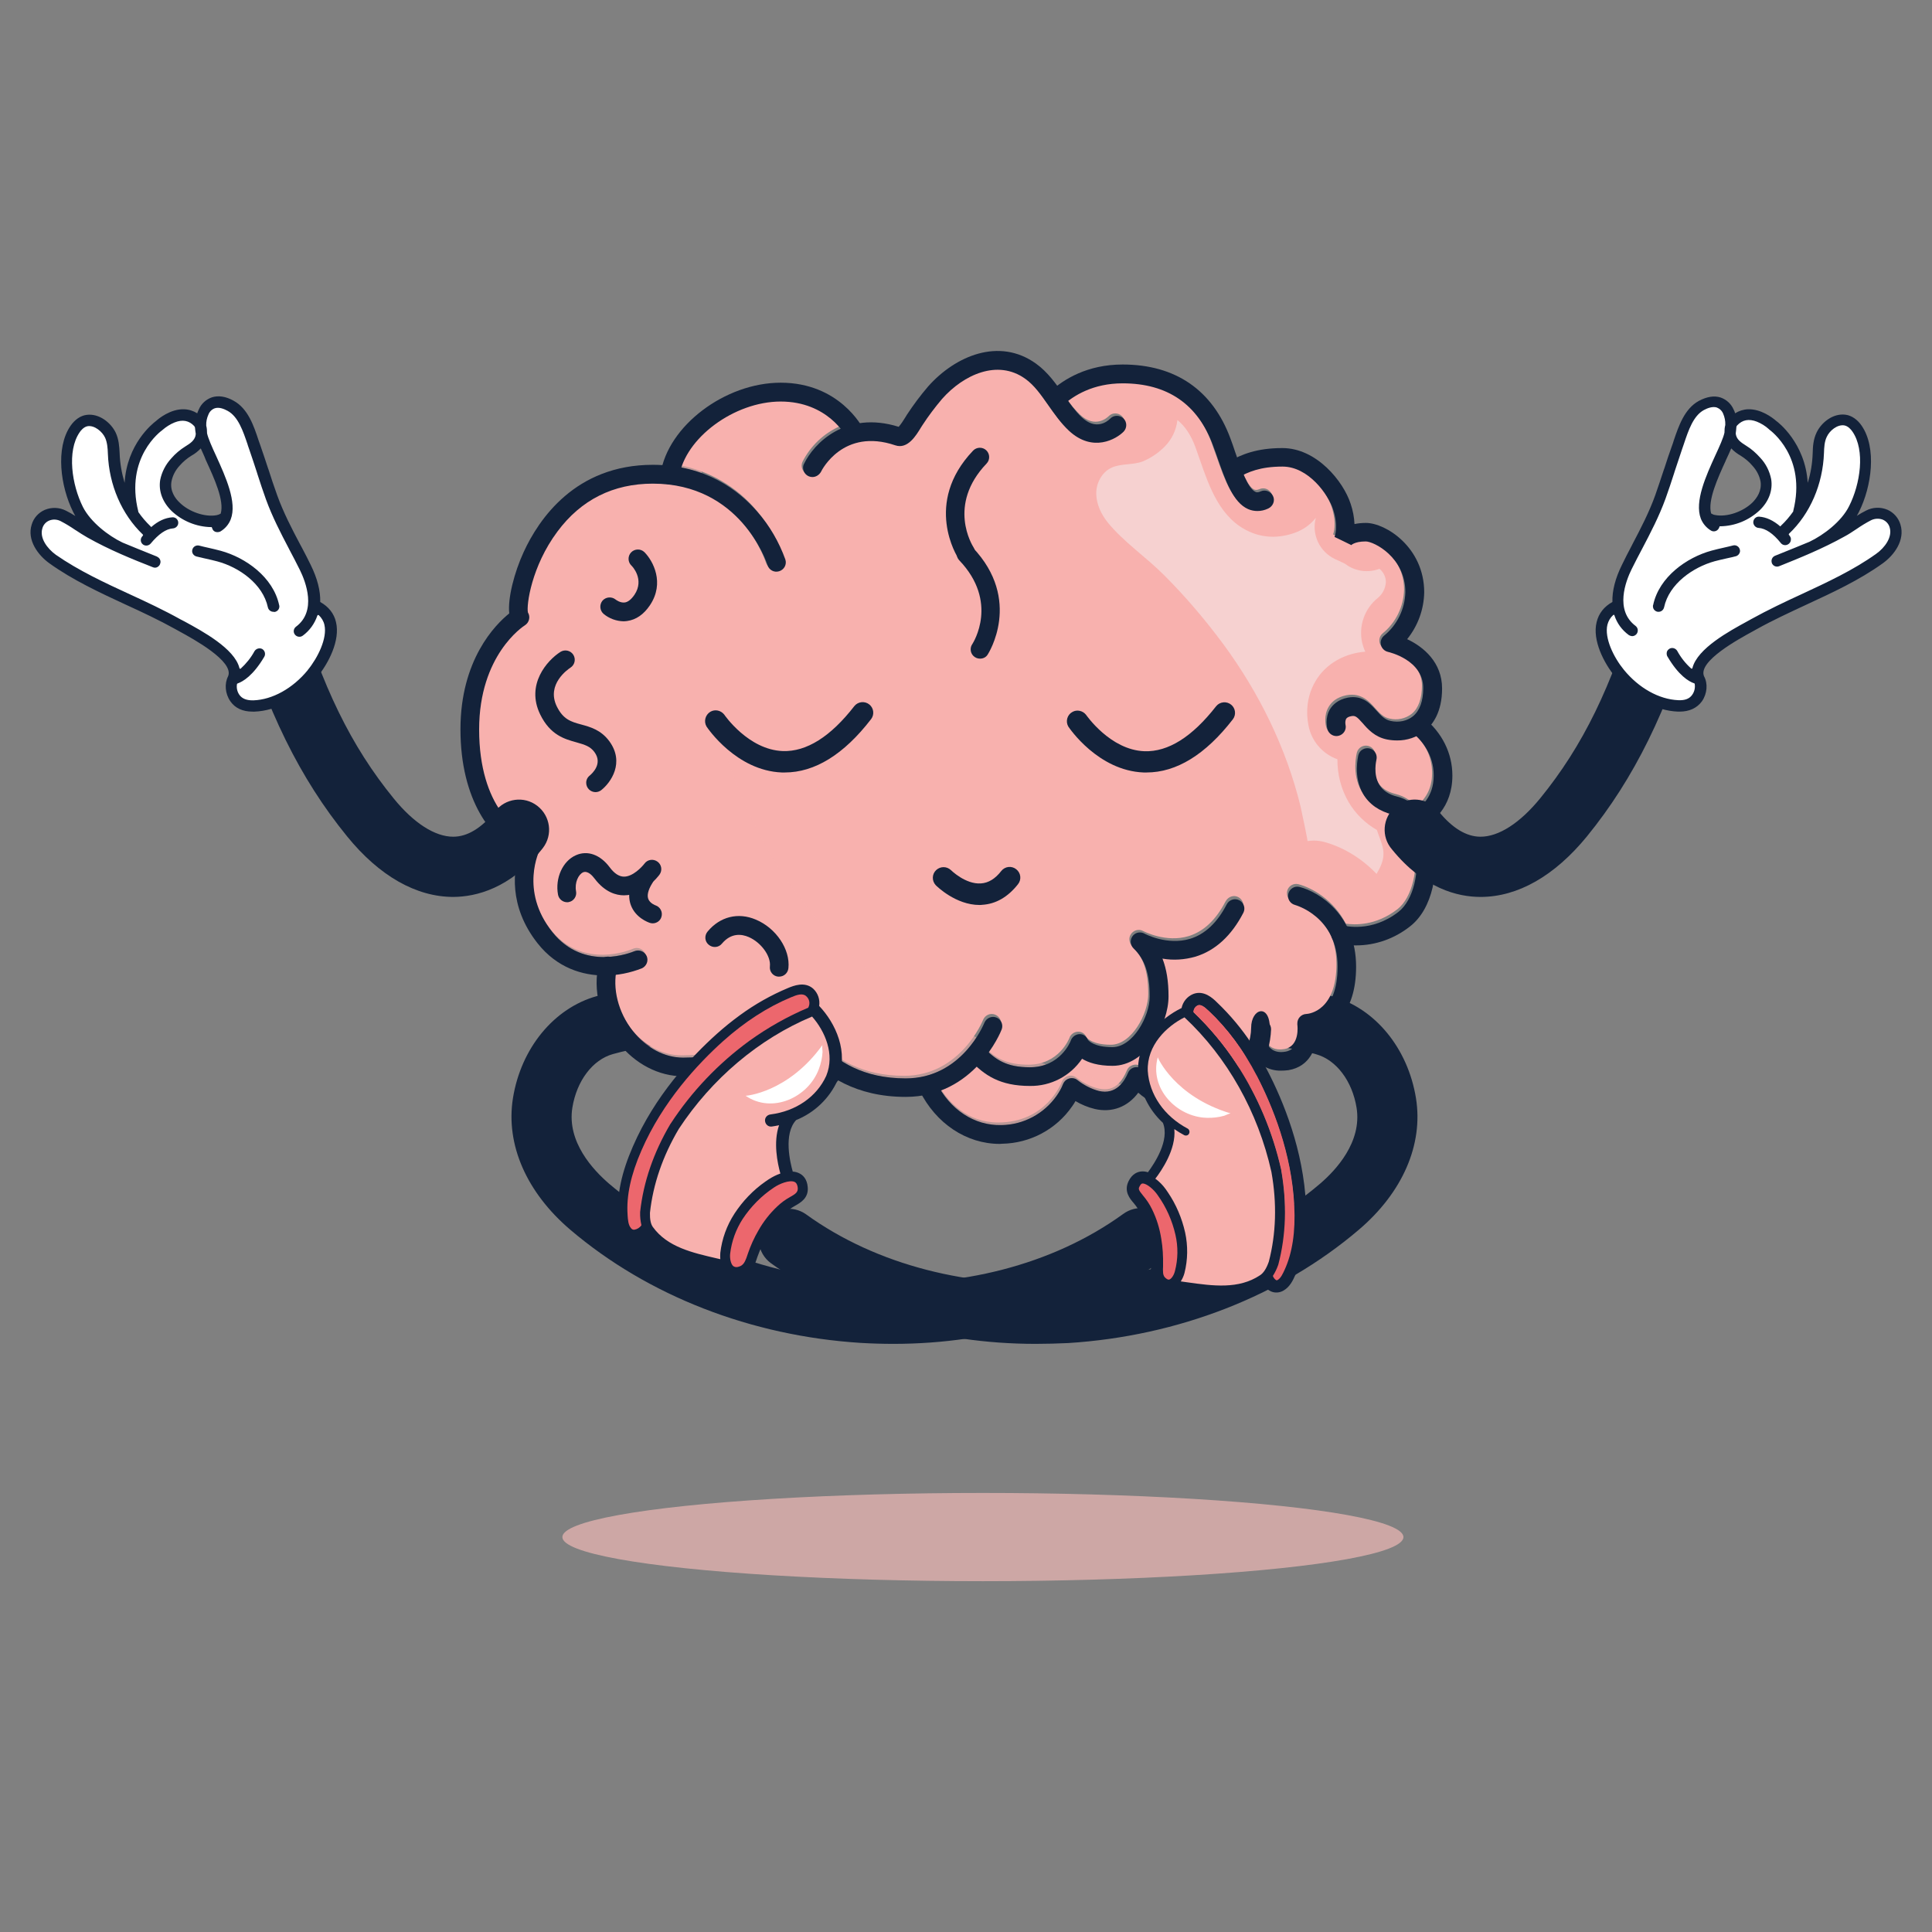 <?xml version="1.0" encoding="utf-8"?>
<!-- Generator: Adobe Illustrator 24.0.1, SVG Export Plug-In . SVG Version: 6.00 Build 0)  -->
<svg version="1.1" id="Layer_1" xmlns="http://www.w3.org/2000/svg" xmlns:xlink="http://www.w3.org/1999/xlink" x="0px" y="0px"
	 viewBox="0 0 1200 1200" style="enable-background:new 0 0 1200 1200;" xml:space="preserve">
<rect x="0" y="0" width="1200" height="1200" fill="#808080" stroke="none"/>
<style type="text/css">
	.st0{opacity:0.67;enable-background:new    ;}
	.st1{fill:#F3BBB8;}
	.st2{fill:#FFFFFF;}
	.st3{fill:#13223A;}
	.st4{fill:#F8B1AE;}
	.st5{opacity:0.5;}
	.st6{fill:#EC676D;}
	.st7{fill:#F6D1D0;}
</style>
<title>SVG-heartbrain</title>
<g>
	<g id="Layer_1_1_">
		<g class="st0">
			<ellipse class="st1" cx="610.5" cy="954.7" rx="261.2" ry="27.4"/>
		</g>
		<g>
			<path class="st2" d="M726.9,795.9c-1,0.4-2.2,0.2-3.1-0.5c-0.7-0.4-1.3-1-1.8-1.7c-0.6-1.1-1-2.3-1-3.5c-0.1-1.2-0.1-2.4,0-3.6
				v-1c0.1-5.3-0.3-10.6-1.1-15.9c-1-6.3-2.9-12.3-5.7-18c-1.5-2.9-3.3-5.7-5.4-8.2c-2.6-3.1-3.6-4.6-2.4-7c1.3-2.6,2.7-2.8,3.2-2.8
				c3.5-0.3,8.5,4.5,10.8,7.8c5.4,7.5,9.2,16.1,11.3,25.1c1.7,7.6,1.6,15.5-0.3,23.1C730.4,792.6,728.7,795.2,726.9,795.9z"/>
		</g>
		<g>
			<path class="st3" d="M643.2,834.7c-61.5,0-119.2-17.5-164.5-50.2c-8.3-6.2-9.9-17.9-3.7-26.2c6-8.1,17.4-9.9,25.6-4.1
				c88.5,64,231.7,55.5,319.1-18.8c10-8.5,26.3-26,22.9-47.3c-2.7-16.7-12.6-29.8-25.2-33.3c-26.8-7.5-55.1-8.1-82.2-1.5
				c-10.1,2.2-20.1-4.2-22.3-14.3c-2.2-9.8,3.8-19.6,13.6-22.1c33.2-8,68-7.4,100.9,1.9c26.7,7.4,47.1,32.3,52.1,63.4
				c4.6,28.7-8.3,58.5-35.6,81.7c-48.3,41.1-112.3,66-180.4,70.3C656.8,834.5,650,834.7,643.2,834.7z"/>
		</g>
		<g>
			<path class="st3" d="M555,834.7c-6.8,0-13.6-0.2-20.4-0.6c-68-4.3-132.1-29.2-180.4-70.3c-27.2-23.2-40.2-52.9-35.6-81.7
				c5-31.1,25.5-56,52.1-63.4c32.9-9.2,67.6-9.9,100.9-1.9c10.1,2.2,16.5,12.2,14.3,22.3c-2.2,10.1-12.2,16.5-22.3,14.3
				c-0.2,0-0.4-0.1-0.7-0.2c-27.1-6.5-55.4-6-82.2,1.5c-12.6,3.5-22.5,16.6-25.2,33.3c-3.4,21.3,12.9,38.7,22.9,47.3
				c87.4,74.3,230.6,82.8,319.1,18.8c8.3-6.2,20-4.5,26.2,3.7c6.2,8.3,4.5,20-3.7,26.2c-0.2,0.1-0.4,0.3-0.5,0.4
				C674.2,817.1,616.4,834.7,555,834.7z"/>
		</g>
		<g>
			<path class="st4" d="M868,564.7c-13.5,10.5-26.9,9.8-32.1,9c-7.6-14.9-21.1-22.3-29.4-24.5c-3.1-0.8-6.3,1.1-7,4.2s1.1,6.3,4.2,7
				c0.3,0.1,26.4,7.1,26.4,38.3c0,29.1-16.9,31-18.7,31.1c-3.2,0.1-5.7,2.8-5.6,6c0,0.2,0,0.4,0,0.6c0.1,0.6,1.7,13.5-8.1,15.2
				c-5.9,1-8.9-1.4-10.2-3.1c0.8-3.3,1.2-6.6,1.2-10c0-15.3-11.6-12.4-11.6,0c0,14-12.6,39.6-33.2,39.6c-25.3,0-33.3-13.3-33.5-13.8
				c-1.5-2.8-5-3.9-7.9-2.3c-1.2,0.6-2.1,1.6-2.6,2.9c-2.7,6.4-6.2,10.2-10.6,11.3c-7.7,1.9-17.5-4.2-20.6-6.8
				c-2.5-2-6.1-1.7-8.2,0.8c-0.4,0.5-0.7,1-0.9,1.6c-0.4,1-9.9,25.4-39.6,25.4c-19.2,0-30.6-12.6-36.2-21.6
				c8.4-3.3,16-8.3,22.3-14.8c8,7.3,17.4,11.9,33,11.9c12.9,0.2,25.1-6.1,32.3-16.8c3.9,2.4,9.9,4.4,18.9,4.4
				c20.9,0,34.8-25.9,34.8-43.1c0-9.3-1.2-17-3.8-23.5c6.8,1.1,13.9,0.7,20.5-1.2c12.4-3.8,22.4-12.9,29.8-27.3
				c1.5-2.8,0.5-6.3-2.3-7.9s-6.3-0.5-7.9,2.3c-0.1,0.1-0.1,0.2-0.2,0.3c-5.9,11.4-13.5,18.6-22.8,21.5c-14.3,4.4-28.2-3.1-28.3-3.1
				c-2.8-1.6-6.3-0.5-7.9,2.3c-1.3,2.3-0.8,5.1,1,7c7,6.8,10,15.7,10,29.8c0,12.4-10.4,31.5-23.2,31.5c-11.2,0-14.6-3.9-15.2-4.6
				c-0.8-2.2-2.9-3.6-5.2-3.5h-0.1c-2.4,0.1-4.6,1.7-5.3,4c-0.1,0.2-6.4,16.5-25.4,16.5c-12.2,0-19.2-3.3-25.5-9.2
				c3.3-4.5,6-9.3,8.1-14.4c1.2-3-0.3-6.3-3.3-7.5s-6.3,0.3-7.5,3.3c-0.1,0.3-14,34.7-49,34.7c-52.7,0-65.8-43.1-66.3-44.9
				c-0.9-3.1-4.1-4.9-7.2-4c-3.1,0.9-4.9,4.1-4,7.2c4.9,14.5,13.8,27.2,25.8,36.6c-3.7,3.4-7.7,5.1-12,5.1
				c-14.5,0-24.6-15.8-24.8-19.7c0-3.2-2.6-5.8-5.8-5.8c-1.7,0-3.3,0.8-4.4,2.1c-0.1,0.1-9.8,10.7-39.6,10.7c-11.6,0-23-6-31.3-16.5
				c-8.1-10.3-11.9-23.3-10.5-34.9c5.6-0.6,11.1-2.1,16.3-4.3c2.9-1.3,4.2-4.7,2.9-7.6s-4.7-4.2-7.6-2.9c-1.3,0.6-31.1,13.3-51.1-12
				c-20.3-25.7-8-50.5-7.5-51.5c1.5-2.8,0.4-6.3-2.4-7.8c-0.7-0.4-1.6-0.6-2.4-0.7c-8.5-0.4-33.1-17.4-33.1-65.7
				c0-46.2,27.2-64,28.4-64.7c2.7-1.7,3.5-5.2,1.9-7.9c-1-4.5,2.2-28.6,18.4-50.2c14.7-19.8,34.7-29.8,59.3-29.8
				c54.4,0,70.5,48.6,71.2,50.6c1.1,3,4.4,4.5,7.4,3.4c2.8-1,4.4-4,3.6-6.9c-3.8-10.8-9.7-20.7-17.2-29.4
				c-12.2-14.4-28.9-24.2-47.4-27.7c7.1-21.8,35.2-41,61.8-41c20.2,0,31.8,10.3,37.3,16.9c-9.9,4.5-17.9,12.2-22.8,21.8
				c-1.4,2.9-0.2,6.3,2.7,7.7s6.3,0.2,7.7-2.7l0,0c0.5-1.1,13.8-27.5,46.2-16.5c7.6,2.6,12.8-6,16-11.2c0.3-0.6,0.6-1,0.9-1.4
				c3.7-5.7,7.7-11.2,12.2-16.4c13.3-15,34.4-24.7,51.5-12.5c5.8,4.1,10,10.2,14.5,16.6c3.8,5.4,7.7,11,12.7,15.7
				c14.8,13.9,29.6,5.1,34,0.6c2.2-2.3,2.2-6-0.1-8.2s-6-2.2-8.2,0.1c-0.8,0.8-8.3,7.9-17.8-1c-3.1-3-5.9-6.3-8.3-9.9
				c7.2-5.5,18.3-11,34-11c27.8,0,46.7,12.9,56.1,38.5c0.9,2.6,1.8,5.2,2.8,7.8c5,14.3,9.6,27.7,19,31.8c1.8,0.8,3.8,1.2,5.8,1.2
				c2.3,0,4.6-0.5,6.7-1.5c2.9-1.3,4.3-4.7,3-7.6c-1.3-2.9-4.7-4.3-7.6-3l0,0c-1.9,0.8-2.8,0.4-3.2,0.3c-2.6-1.1-5.1-5.5-7.4-10.9
				c5.4-2.6,12.5-5,24-5c16.1,0,28.4,17.4,31.4,26.6c3.5,10.8,1,17,0.9,17.1l5.2,2.5l5.2,2.6c-0.1,0.1-0.1,0.3-0.2,0.4
				c0,0,2-2.6,9.3-2.6c5,0,24.6,9.8,24.6,31.5c-0.3,10.5-5.1,20.4-13.2,27c-2.5,2-2.9,5.6-0.9,8.1c0.8,1,2,1.8,3.3,2
				c0.2,0,21.9,5,21.9,22.5c0,8-2.2,14.1-6.4,17.5c-3.9,3-9,4.1-13.8,2.9c-3.8-0.8-6.1-3.4-8.8-6.4c-3.6-4.1-8.6-9.8-17.8-8.1
				c-6.3,1.2-9.4,4.4-11,7c-3.5,5.6-1.9,12-1.7,12.7c0.9,3.1,4,4.9,7.1,4.1c3.1-0.9,4.8-4,4-7.1c-0.3-1.2-0.2-2.5,0.4-3.6
				c0.5-0.8,1.6-1.4,3.3-1.7c2.3-0.4,3.3,0.2,7,4.4c3.2,3.6,7.5,8.5,15.1,10.1c2,0.4,4.1,0.6,6.2,0.6c4.1,0,8.2-0.9,11.9-2.6
				c5.5,5.3,10.8,13.3,10.8,24.5c0,10.5-4.8,16.8-9.9,20.6c-3.4-3.7-7.7-6.4-12.6-7.6c-5.3-1.3-9-3.7-11.2-7.4
				c-3.9-6.5-1.8-15.1-1.8-15.4c0.8-3.1-1-6.3-4.1-7.1c-3.1-0.8-6.3,1-7.1,4.1c-0.1,0.5-3.5,13.3,3,24.2c3.8,6.4,10,10.7,18.4,12.8
				c9.2,2.3,12.6,13.9,13.7,18.8C881.5,539.4,877.1,557.6,868,564.7z"/>
		</g>
		<g class="st5">
			<g>
				<path class="st4" d="M330.6,518.8c3.2,0.2,5.7,2.9,5.5,6.1c0,0.8-0.3,1.7-0.7,2.4c-0.5,1-12.9,25.8,7.5,51.5
					c19.9,25.2,49.8,12.5,51.1,12c2.9-1.3,6.3,0,7.6,3s0,6.3-3,7.6c-5.2,2.2-10.6,3.6-16.2,4.2c-1.4,11.6,2.4,24.7,10.5,34.9
					c8.3,10.5,19.7,16.6,31.3,16.6c29.7,0,39.5-10.6,39.6-10.7c2-2.5,5.7-2.8,8.2-0.8c1.3,1.1,2.1,2.7,2.1,4.5
					c0.2,3.9,10.3,19.7,24.8,19.7c4.3,0,8.3-1.7,12-5.1c-12-9.4-20.9-22.1-25.8-36.6c-0.8-3.1,1.1-6.3,4.2-7c3-0.8,6,0.9,7,3.9
					c0.5,1.8,13.6,44.9,66.3,44.9c23.3,0,37.3-15.3,44-25.5c-168.9-78.4-179.2-249.5-171.9-338.4c-9.3-3.7-19.2-5.6-29.2-5.5
					c-24.6,0-44.6,10-59.3,29.8c-16.1,21.6-19.3,45.7-18.3,50.2c0.7,1.2,1,2.5,0.8,3.9c-0.3,1.7-1.2,3.1-2.7,4
					c-1.1,0.7-28.4,18.5-28.4,64.7C297.5,501.4,322.1,518.4,330.6,518.8z"/>
			</g>
			<g>
				<path class="st4" d="M664.8,665.6c-5.7,4.8-13.8,8.9-25.2,8.9c-15.6,0-25-4.6-33-11.9c-6.3,6.5-13.9,11.5-22.3,14.8
					c5.7,9,17,21.6,36.2,21.6c29.7,0,39.3-24.4,39.6-25.4c1.1-3,4.5-4.5,7.5-3.4c0.6,0.2,1.2,0.5,1.6,0.9c3.1,2.5,12.9,8.7,20.6,6.8
					c2.7-0.7,5-2.3,6.7-4.5C685.5,671,674.9,668.5,664.8,665.6z"/>
			</g>
			<g>
				<path class="st4" d="M649.8,661.1c-11.5-3.7-22.4-7.7-32.7-12.1c-0.9,1.5-2,3.1-3.1,4.7c6.3,5.9,13.3,9.2,25.6,9.2
					C643.1,663,646.6,662.4,649.8,661.1z"/>
			</g>
			<g>
				<path class="st4" d="M423.1,290.5c4.3,0.8,8.5,2,12.6,3.5c1.1-10.5,2.4-19.5,3.6-26.5C431.6,274.1,425.8,282.1,423.1,290.5z"/>
			</g>
		</g>
		<g>
			<path class="st3" d="M375.5,605.9c-13.7,0-29.5-4.7-41.6-20c-18.4-23.3-14.8-46.2-11.3-57.3c-16.9-6.5-36.6-31.3-36.6-75.6
				c0-43.2,21.6-65,30.3-72c-1-9.4,3.1-25.4,9-38.2c9.3-20.2,32-54.1,80.2-54.1c33,0,53.6,16,65.1,29.4c7.5,8.6,13.3,18.6,17.2,29.4
				c1,3.1-0.7,6.3-3.8,7.3c-3.1,1-6.3-0.7-7.3-3.8c-0.7-2.1-16.8-50.6-71.2-50.6c-24.6,0-44.6,10-59.3,29.8
				c-16.1,21.6-19.3,45.7-18.3,50.2c1.7,2.7,0.8,6.3-1.9,8c-1.1,0.7-28.4,18.5-28.4,64.7c0,48.3,24.6,65.3,33.1,65.7
				c3.2,0.2,5.7,2.9,5.5,6.1c0,0.8-0.3,1.7-0.7,2.4c-0.5,1-12.9,25.8,7.5,51.5c19.9,25.2,49.8,12.5,51.1,12c3-1.2,6.3,0.2,7.6,3.1
				c1.2,2.9-0.1,6.1-2.9,7.5C391.4,604.3,383.5,605.9,375.5,605.9z"/>
		</g>
		<g>
			<path class="st3" d="M416.1,300.9c-0.3,0-0.6,0-0.9-0.1c-3.2-0.5-5.3-3.4-4.9-6.6c0,0,0,0,0,0c4.5-29.6,40-56.5,74.6-56.5
				c36.4,0,50.7,27.5,51.3,28.7c1.4,2.9,0.3,6.3-2.5,7.8c-2.9,1.4-6.3,0.3-7.8-2.5c-0.5-1-11.9-22.3-41-22.3
				c-28.8,0-59.5,22.7-63.1,46.7C421.3,298.8,418.9,300.9,416.1,300.9z"/>
		</g>
		<g>
			<path class="st3" d="M781,317.4c-2,0-4-0.4-5.8-1.2c-9.3-4.1-14-17.6-19-31.8c-0.9-2.6-1.8-5.2-2.8-7.8
				c-9.4-25.5-28.2-38.5-56.1-38.5c-18.3,0-30.4,7.5-37.3,13.8c-2.4,2.2-6,2-8.2-0.4c-2.2-2.4-2-6,0.4-8.2
				c8.4-7.7,23.1-16.9,45.1-16.9c32.8,0,55.9,15.9,67,46.1c1,2.6,1.9,5.3,2.8,8c3.5,10.2,8,23,12.7,25c0.4,0.2,1.3,0.6,3.2-0.3
				c2.9-1.3,6.3,0,7.7,2.9s0,6.3-2.9,7.7c-0.1,0-0.2,0.1-0.2,0.1C785.5,316.9,783.3,317.4,781,317.4z"/>
		</g>
		<g>
			<path class="st3" d="M498.9,681.3c-16,0-28.1-11.9-33.4-21.9c-7.1,4.2-19.9,9.1-41.2,9.1c-15.1,0-29.8-7.6-40.4-21
				c-11.4-14.4-15.8-32.7-12-48.9c0.7-3.1,3.9-5,7-4.3c3.1,0.7,5,3.9,4.3,7l0,0c-3,12.6,0.8,27.5,9.8,39
				c8.3,10.5,19.7,16.6,31.3,16.6c29.5,0,39.5-10.7,39.6-10.8c1.6-1.9,4.1-2.5,6.4-1.7c2.3,0.9,3.8,3,3.8,5.5
				c0.2,3.9,10.3,19.7,24.8,19.7c5.8,0,11-3.1,15.6-9.2c1.9-2.6,5.6-3.1,8.1-1.1s3.1,5.6,1.1,8.1
				C516.9,676.5,508.3,681.3,498.9,681.3z"/>
		</g>
		<g>
			<path class="st3" d="M562.5,681.3c-61.6,0-77.3-52.8-77.5-53.3c-0.8-3.1,1.1-6.3,4.2-7c3-0.8,6,0.9,7,3.9
				c0.5,1.9,13.7,44.9,66.3,44.9c34.8,0,48.4-33.3,49-34.7c1.3-2.9,4.7-4.3,7.6-3c2.8,1.2,4.1,4.4,3.1,7.2
				C621.6,641,605.3,681.3,562.5,681.3z"/>
		</g>
		<g>
			<path class="st3" d="M639.7,674.5c-18.5,0-28.3-6.5-37.4-16.3c-2.2-2.3-2-6,0.3-8.2s6-2,8.2,0.3c7.4,8,14.5,12.6,28.9,12.6
				c18.8,0,25.2-15.9,25.4-16.6c0.8-2.3,3-3.9,5.4-4c2.3-0.1,4.4,1.4,5.2,3.5c0.5,0.7,4,4.6,15.2,4.6c12.8,0,23.2-19.1,23.2-31.5
				c0-14.1-3-23-10-29.8c-2.3-2.2-2.4-5.9-0.2-8.2c1.8-1.9,4.7-2.3,7-1c0.1,0.1,14,7.5,28.3,3.2c9.2-2.8,16.9-10,22.8-21.5
				c1.5-2.8,5-3.9,7.8-2.4c2.8,1.5,3.9,4.9,2.5,7.7c-7.4,14.3-17.4,23.5-29.8,27.3c-6.7,1.9-13.7,2.4-20.5,1.2
				c2.6,6.5,3.8,14.2,3.8,23.5c0,17.2-13.9,43.1-34.8,43.1c-9,0-15-2-18.9-4.4C664.8,668.4,652.6,674.7,639.7,674.5z"/>
		</g>
		<g>
			<path class="st3" d="M621,710.5c-20.7,0-39.7-12.6-49.9-33.2c-1.4-2.9-0.2-6.3,2.6-7.8s6.3-0.2,7.8,2.6
				c8.5,17.2,23.7,27.1,40.5,26.7c13.7-0.2,26.4-7,34.3-18.2c1.6-2.3,3-4.7,4-7.3c1.2-3,4.5-4.4,7.5-3.3c0.5,0.2,1,0.5,1.5,0.9
				c3.9,3.1,8.4,5.4,13.2,6.7c10.7,2.5,15.9-5.9,18.1-11.2c1.2-3,4.6-4.4,7.6-3.1c1.2,0.5,2.1,1.3,2.8,2.4
				c3.5,5.8,11.2,10.5,20.8,12.6c0.2,0,0.4,0.1,0.6,0.2c8.9,3.2,18.7,1.8,26.4-3.7c10.9-7.5,18.5-21.9,19.1-35.9
				c0.2-3.2,2.9-5.6,6.1-5.5c3.1,0.2,5.5,2.8,5.5,5.9c-0.7,17.8-10.1,35.4-24.1,45c-10.6,7.5-24.1,9.4-36.4,5.2
				c-8.8-2-16.4-5.8-22-10.8c-6.5,8.8-16.3,12.6-27,10.1c-4.2-1-8.3-2.7-12-4.9c-0.6,1.1-1.3,2.2-2.1,3.3
				c-9.9,14.3-26.1,22.9-43.5,23.2L621,710.5z"/>
		</g>
		<g>
			<path class="st3" d="M867.7,459.9c-2.1,0-4.2-0.2-6.2-0.6c-7.6-1.5-12-6.5-15.1-10.1c-3.7-4.2-4.7-4.8-7-4.4
				c-1.7,0.3-2.8,0.9-3.3,1.7c-0.5,1.1-0.6,2.3-0.4,3.5c0.8,3.1-1.1,6.2-4.2,7c-3,0.8-6.1-1-7-4c-0.2-0.7-1.8-7.1,1.7-12.7
				c1.6-2.5,4.8-5.8,11-7c9.2-1.7,14.1,4,17.8,8.1c2.7,3,5,5.6,8.8,6.4c5.2,1.1,10.2,0,13.8-2.9c4.2-3.4,6.4-9.5,6.4-17.5
				c0-17.4-21-22.3-21.9-22.5c-3.1-0.7-5.1-3.8-4.4-6.9c0.3-1.3,1-2.4,2-3.2c8.1-6.6,12.9-16.5,13.2-27c0-21.7-19.6-31.5-24.6-31.5
				c-7.3,0-9.3,2.5-9.3,2.6c0.1-0.1,0.2-0.2,0.2-0.4l-5.1-2.5l-5.2-2.5c0.1-0.2,2.6-6.4-0.9-17.1c-3-9.3-15.3-26.6-31.4-26.6
				c-14.1,0-21.6,3.5-27.5,6.8c-2.8,1.6-6.3,0.7-7.9-2c-1.6-2.8-0.7-6.3,2-7.9c0.1,0,0.2-0.1,0.2-0.1c7.7-4.3,17.1-8.3,33.1-8.3
				c21.3,0,37.9,20.7,42.4,34.6c1.4,4.1,2.2,8.3,2.4,12.6c2.3-0.5,4.7-0.7,7.1-0.7c12.3,0,36.2,15.2,36.2,43.1
				c-0.2,10.6-3.9,20.8-10.6,29.1c10.3,4.8,21.7,14.5,21.7,30.6c0,14.7-5.8,22.5-10.7,26.5C880,457.9,873.9,460,867.7,459.9z"/>
		</g>
		<g>
			<path class="st3" d="M795.7,665c-8.1,0.2-15.6-4.5-19.1-11.8c-1.2-3,0.2-6.3,3.2-7.6s6.3,0.2,7.6,3.2c0.4,0.9,3.1,5.8,11,4.4
				c9.8-1.7,8.2-14.7,8.1-15.2c-0.4-3.2,1.8-6.1,5-6.5c0.2,0,0.4,0,0.6,0c1.8-0.1,18.7-1.9,18.7-31.1c0-31.2-26.2-38.2-26.4-38.3
				c-3.1-0.8-5-3.9-4.2-7s3.9-5,7-4.2c12.2,3.1,35.1,17.5,35.1,49.5c0,29.8-15.5,38.8-24.2,41.5c-0.4,8.8-4.3,20.5-17.8,22.8
				C798.7,664.9,797.2,665,795.7,665z"/>
		</g>
		<g>
			<path class="st3" d="M842.3,587.2c-3.8,0.1-7.6-0.4-11.3-1.3c-3.1-0.9-4.8-4.1-3.9-7.2s4.1-4.8,7.2-3.9
				c0.7,0.2,17.5,4.7,34.4-8.5c9.1-7.1,13.6-25.3,10.1-41.5c-1-4.9-4.5-16.5-13.7-18.8c-8.4-2.1-14.6-6.4-18.4-12.8
				c-6.4-10.8-3.1-23.6-3-24.2c0.8-3.1,4-4.9,7.1-4.1c3.1,0.8,4.9,4,4.1,7.1l0,0c0,0.2-2.2,8.8,1.8,15.4c2.2,3.6,5.8,6.1,11.2,7.4
				c11,2.7,19.1,12.8,22.2,27.6c3.8,17.8,0.1,41.8-14.3,53C866.2,583,854.4,587.2,842.3,587.2z"/>
		</g>
		<g>
			<path class="st3" d="M879.2,515.8c-3.2,0.1-5.8-2.5-5.9-5.7c0-2.3,1.2-4.3,3.3-5.3c6.3-3.2,13.9-9.9,13.9-23.1s-7.5-22-13.7-27.1
				c-2.4-2.1-2.6-5.8-0.5-8.2c2-2.3,5.4-2.6,7.8-0.8c11.6,9.4,18,22.2,18,36.1c0,20.1-12.7,29.6-20.3,33.4
				C880.9,515.6,880,515.8,879.2,515.8z"/>
		</g>
		<g>
			<path class="st3" d="M387.3,385.9c-4.5-0.1-8.9-1.7-12.4-4.6c-2.4-2.1-2.7-5.7-0.7-8.2c2.1-2.4,5.7-2.7,8.2-0.7
				c0.1,0.1,2.8,2.2,5.7,1.8c2-0.3,4-1.9,6-4.8c6.4-9.6-1.5-17.8-1.9-18.1c-2.3-2.2-2.4-5.9-0.2-8.2c2.2-2.3,5.9-2.4,8.2-0.2
				c0.1,0.1,0.2,0.2,0.2,0.2c5.2,5.3,12.6,18.9,3.3,32.8c-3.9,5.8-8.6,9-14.1,9.8C388.8,385.8,388.1,385.9,387.3,385.9z"/>
		</g>
		<g>
			<path class="st3" d="M369.9,492c-3.2,0-5.8-2.6-5.8-5.8c0-1.8,0.8-3.4,2.2-4.5c1.4-1.2,8.3-7.3,2.9-14.6c-2.6-3.5-5.8-4.5-11.1-6
				c-7.2-2-16.3-4.4-22.6-17.4c-9-18.5,4.3-33.5,12.6-38.8c2.7-1.7,6.3-0.9,8,1.8s0.9,6.3-1.8,8c-1.5,1-15.1,10.3-8.5,24
				c4,8.2,8.9,9.6,15.2,11.3c5.5,1.5,12.2,3.3,17.4,10.3c9.8,13.3,1,25.8-5,30.5C372.5,491.5,371.2,492,369.9,492z"/>
		</g>
		<g>
			<path class="st3" d="M483.9,606.6c-0.2,0-0.4,0-0.6,0c-3.2-0.3-5.5-3.2-5.1-6.4c0.7-6.4-5.5-14.9-13.2-18.2
				c-4.4-1.9-10.9-2.7-16.6,4.1c-2,2.5-5.7,2.8-8.2,0.7c-2.5-2-2.8-5.7-0.7-8.2c7.7-9.3,19-12.1,30-7.4
				c12.6,5.3,21.4,18.5,20.2,30.1C489.4,604.4,486.9,606.6,483.9,606.6z"/>
		</g>
		<g>
			<path class="st3" d="M352.3,560.4c-2.8,0-5.2-2-5.7-4.7c-1.9-10.3,2.9-20.9,11.1-24.5c7.2-3.2,15.1-0.4,21,7.5
				c2.9,3.9,5.9,5.8,8.9,5.8l0,0c5.5,0,11.1-6,12.7-8.1c1.9-2.6,5.5-3.1,8.1-1.2c2.6,1.9,3.1,5.5,1.2,8.1c-1,1.3-9.8,12.8-22,12.8
				h-0.1c-4.7,0-11.7-1.8-18.2-10.4c-1.5-2-4.3-5-7.1-3.9c-2.9,1.3-5.4,6.4-4.4,11.8c0.6,3.1-1.5,6.2-4.6,6.7c0,0,0,0,0,0
				C353,560.4,352.7,560.4,352.3,560.4z"/>
		</g>
		<g>
			<path class="st3" d="M405.4,573.5c-0.6,0-1.2-0.1-1.8-0.3c-0.9-0.3-8.9-3.1-11.8-11.1c-2.1-5.9-0.9-12.6,3.6-19.8
				c1.7-2.7,5.3-3.5,8-1.8c2.7,1.7,3.5,5.3,1.8,8c-1.8,2.8-3.6,6.8-2.6,9.7s4.5,4.1,4.5,4.1c3,1,4.7,4.2,3.7,7.3
				C410.1,571.9,407.9,573.5,405.4,573.5L405.4,573.5z"/>
		</g>
		<g>
			<path class="st3" d="M504.6,296.3c-3.2,0-5.8-2.6-5.8-5.8c0-0.8,0.2-1.7,0.6-2.4c6-12.6,25.9-33.3,58.8-23c1.5-1.8,2.8-3.7,4-5.7
				c0.4-0.7,0.8-1.4,1.1-1.8c4-6.1,8.4-12,13.2-17.6c16.8-18.9,44-30.6,66.9-14.2c7.4,5.3,12.4,12.5,17.3,19.4
				c3.6,5.1,7,10,11.1,13.9c8.9,8.4,15.9,2.8,17.8,0.9c2.2-2.3,5.9-2.3,8.2-0.1s2.3,5.9,0.1,8.2c-4.4,4.5-19.1,13.3-34-0.6
				c-5-4.7-8.9-10.3-12.7-15.7c-4.5-6.4-8.7-12.5-14.5-16.6c-17.1-12.2-38.2-2.5-51.5,12.5c-4.4,5.2-8.5,10.6-12.2,16.3
				c-0.2,0.3-0.5,0.8-0.9,1.4c-3.1,5.1-8.3,13.8-16,11.2c-32.4-11-45.7,15.4-46.2,16.5C508.8,295,506.8,296.3,504.6,296.3z"/>
		</g>
		<g>
			<path class="st3" d="M599.8,349c-1.9,0-3.7-1-4.8-2.6c-0.2-0.3-21.8-33.8,9.4-66.5c2.2-2.3,5.9-2.4,8.2-0.2s2.4,5.9,0.2,8.2l0,0
				c-24.7,25.8-8.8,51-8.1,52.1c1.8,2.7,1.1,6.3-1.6,8C602.1,348.7,601,349,599.8,349L599.8,349z"/>
		</g>
		<g>
			<path class="st3" d="M608.7,409.1c-3.2,0-5.8-2.6-5.8-5.7c0-1.2,0.3-2.3,1-3.3c0.7-1.1,16.6-26.3-8.1-52.1c-2.2-2.3-2-6,0.3-8.2
				c2.3-2.1,5.8-2,8,0.2c31.2,32.7,9.6,66.2,9.4,66.5C612.5,408.2,610.7,409.1,608.7,409.1z"/>
		</g>
		<g>
			<path class="st3" d="M281.6,557.1c-23.1,0-46-13-66-37.6c-29.4-36.1-50.1-78.3-67.3-136.7c-3.1-9.9,2.4-20.3,12.2-23.4
				s20.3,2.4,23.4,12.2c0.1,0.2,0.1,0.5,0.2,0.7c15.9,54.1,33.9,91.1,60.4,123.6c12.5,15.4,25.7,23.8,37,23.8l0,0
				c8.8,0,17.5-5.3,26-15.7c6.3-8.2,18-9.8,26.2-3.5s9.8,18,3.5,26.2c-0.2,0.3-0.5,0.6-0.7,0.9C316.8,551.9,295.7,557,281.6,557.1z"
				/>
		</g>
		<g>
			<path class="st3" d="M919.6,557.1L919.6,557.1c-14.1,0-35.2-5.1-55-29.5c-6.8-7.8-5.9-19.6,1.9-26.4s19.6-5.9,26.4,1.9
				c0.2,0.3,0.5,0.6,0.7,0.9c8.5,10.4,17.2,15.7,26,15.7l0,0c11.3,0,24.5-8.5,37-23.8c26.5-32.5,44.5-69.4,60.4-123.6
				c2.7-10,13-15.8,23-13.1s15.8,13,13.1,23c-0.1,0.2-0.1,0.5-0.2,0.7c-17.1,58.4-37.9,100.6-67.3,136.7
				C965.6,544,942.8,557.1,919.6,557.1z"/>
		</g>
		<g>
			<path class="st3" d="M503.9,615.3c-4.6-4.1-10.8-1.5-14.1-0.2c-10.4,4.4-20.2,9.9-29.3,16.6c-5,3.6-9.8,7.5-14.3,11.6
				c-16.2,14.5-38.3,38.3-51.8,69.5c-6.9,15.8-9.8,29.6-8.9,42v0.1c0.2,3.4,0.5,7.7,3.2,10.8c1.4,1.8,3.6,2.8,5.9,2.7
				c2.3-0.2,4.5-1.2,6.1-2.8c0,0.1,0.1,0.1,0.1,0.2c10.4,14.3,27.1,18.2,43.3,21.8c2.8,0.6,5.4,1.2,8,1.9l0.2,0.2
				c1.9,1.7,4.5,2.3,7,1.7c3.5-0.7,6.4-3.1,7.7-6.4l0,0c0.6-1.3,1.1-2.5,1.5-3.8l0.3-0.9c1.7-4.8,3.8-9.3,6.3-13.7
				c2.9-5.1,6.5-9.8,10.8-13.8c2.2-2,4.5-3.7,7.1-5.2c3.4-1.9,7.6-4.2,7.1-10.1c-0.4-4.6-2.7-6.6-4.6-7.5c-1.4-0.6-2.9-0.9-4.4-0.8
				c-1.7-5.4-6.9-25.1,2.4-34.7c11.2-4.4,20.2-13,25.2-23.9c7.2-17.3-1.7-35.2-11.6-45.3l0,0C507.8,621.7,506.6,617.9,503.9,615.3z
				 M453.5,778.8c0.9-7.8,3.6-15.2,7.8-21.7c5.1-7.7,11.7-14.4,19.4-19.5c3.3-2.3,9.7-4.9,12.8-3.5c0.4,0.2,1.7,0.8,2,3.7
				c0.2,2.6-1.2,3.7-4.8,5.7c-2.9,1.6-5.5,3.5-7.9,5.8c-4.6,4.3-8.6,9.4-11.7,14.9c-2.7,4.6-4.9,9.5-6.6,14.5l-0.3,0.9
				c-0.4,1.2-0.8,2.4-1.3,3.4c-0.5,1.1-1.2,2.2-2.2,2.9c-0.7,0.5-1.5,0.8-2.3,1c-1.1,0.3-2.2,0.1-3.1-0.6
				C454,785,453.2,781.9,453.5,778.8z M404.4,763c-1.5-2.1-2.2-5.3-2.1-9.8c1.9-17.8,8-35.5,18.1-52.7
				c20.8-31.8,50.8-56.9,84.4-70.8c8.5,9.2,15.7,24.5,9.6,39.1c-6,13.5-19.4,22.8-35.8,24.9c-1.3,0.2-2.1,1.3-2,2.5
				c0.2,1.3,1.3,2.1,2.5,2c2.4-0.3,4.8-0.7,7.2-1.4c-5.5,11.4-1.6,27.3,0.2,33c-3,0.9-5.8,2.2-8.4,3.9c-0.6,0.4-1.2,0.9-1.9,1.3
				c-7.4,5.3-13.8,11.9-18.8,19.5c-4.6,7.1-7.5,15.3-8.5,23.7c-0.2,1.9-0.1,3.8,0.3,5.7l-4.3-1C429.6,779.5,413.8,775.9,404.4,763z
				 M502.1,625.7c0,0.1-0.1,0.1-0.1,0.2c-12.8,5.4-25,12.3-36.3,20.4c-19.4,14.1-36.1,31.6-49.2,51.7l-0.1,0.1
				c-10.5,17.8-16.8,36.2-18.8,54.7c0,0.1,0,0.1,0,0.2c-0.1,2.7,0.2,5.4,0.8,8c-1,1.5-2.6,2.5-4.4,2.8c-0.8,0.1-1.6-0.3-2.1-1
				c-1.7-2-1.9-5.2-2.1-8.2v-0.1c-0.8-11.7,2-24.8,8.6-39.9c13.2-30.4,34.9-53.7,50.7-67.9c13.4-12,27.6-21.2,42.3-27.3
				c3.5-1.5,7.1-2.7,9.3-0.7C502.8,620.5,503.3,623.3,502.1,625.7L502.1,625.7z"/>
		</g>
		<g>
			<path class="st3" d="M457.3,793c-2.2,0-4.4-0.8-6-2.3c-2.5-0.6-5-1.2-7.6-1.8c-16-3.6-32.6-7.4-43.3-21.3c-1.7,1.3-3.7,2-5.8,2.2
				c-2.8,0.2-5.4-1-7.1-3.2c-3-3.5-3.3-8.1-3.5-11.7c-0.9-12.8,2.1-26.8,9.1-42.8c13.6-31.4,35.9-55.4,52.2-70
				c4.6-4.1,9.4-8,14.5-11.7c9.2-6.7,19.1-12.3,29.6-16.7c3.4-1.4,10.4-4.3,15.7,0.4l0,0c2.9,2.7,4.3,6.7,3.7,10.7
				c10,10.5,18.8,28.7,11.4,46.3c-5.1,11.2-14.3,20-25.7,24.6c-8,8.6-3.7,26.4-2.1,32c1.4,0.1,2.7,0.4,3.9,1c2.2,1,5,3.4,5.4,8.7
				c0.6,6.8-4.5,9.6-7.8,11.5c-2.5,1.4-4.7,3-6.8,5c-4.2,3.9-7.7,8.4-10.5,13.4c-2.5,4.3-4.5,8.8-6.2,13.5l-0.3,0.9
				c-0.4,1.4-1,2.7-1.5,4c-1.5,3.7-4.8,6.4-8.8,7.2C458.8,793,458.1,793,457.3,793z M400.9,763.3l1,1.5c10,13.9,26.5,17.6,42.4,21.2
				c2.8,0.6,5.5,1.3,8.1,1.9l0.4,0.1l0.4,0.4c1.6,1.4,3.8,2,5.8,1.4c3-0.6,5.6-2.7,6.7-5.6c0.5-1.2,1-2.5,1.4-3.7l0.3-0.9
				c1.7-4.9,3.8-9.5,6.4-14c3-5.3,6.7-10,11.1-14.2c2.2-2.1,4.7-3.8,7.4-5.3c3.3-1.8,6.8-3.8,6.3-8.7c-0.3-3.1-1.5-5.2-3.7-6.3
				c-1.2-0.5-2.5-0.8-3.8-0.7H490l-0.3-1.1c-1.8-5.9-7.1-26,2.7-36.1l0.2-0.2l0.3-0.1c10.8-4.3,19.5-12.5,24.4-23.1
				c6.9-16.6-1.8-33.9-11.3-43.6l-0.5-0.6l0.2-0.8c0.7-3.2-0.3-6.5-2.7-8.7c-3.9-3.5-9.3-1.2-12.6,0.1c-10.3,4.3-20,9.8-29,16.4
				c-4.9,3.6-9.7,7.4-14.2,11.5c-16.1,14.4-38,38.1-51.5,69c-6.8,15.6-9.7,29.1-8.8,41.3c0.2,3.3,0.5,7.3,2.8,10.1
				c1.1,1.4,2.9,2.2,4.7,2.1c2-0.2,3.8-1.1,5.2-2.5L400.9,763.3z M457.3,788.4c-1.1,0-2.2-0.4-3-1.1c-1.7-1.6-2.6-5-2.3-8.6l0,0
				c0.9-8,3.7-15.6,8-22.4c5.2-7.9,11.9-14.7,19.8-19.9c3.5-2.4,10.4-5.4,14.3-3.6c1.6,0.8,2.6,2.4,2.8,4.9c0.3,3.6-1.9,5.1-5.5,7.1
				c-2.8,1.6-5.3,3.4-7.7,5.5c-4.5,4.2-8.4,9.1-11.4,14.5c-2.6,4.5-4.8,9.3-6.5,14.2l-0.3,0.9c-0.4,1.2-0.8,2.4-1.4,3.5
				c-0.6,1.4-1.5,2.6-2.7,3.5c-0.9,0.6-1.8,1-2.9,1.2C458.2,788.4,457.8,788.4,457.3,788.4L457.3,788.4z M455,779
				c-0.3,2.9,0.5,5.4,1.3,6.2c0.2,0.2,0.6,0.5,1.8,0.3c0.6-0.1,1.2-0.3,1.7-0.7c0.8-0.6,1.4-1.4,1.7-2.4c0.5-1.1,0.9-2.1,1.2-3.2
				l0.3-0.9c1.8-5.1,4.1-10,6.8-14.7c3.2-5.7,7.2-10.8,12-15.2c2.5-2.3,5.3-4.3,8.2-6c3.8-2.1,4.1-2.7,4-4.3
				c-0.2-2.1-0.9-2.4-1.1-2.5c-2.2-1-7.8,0.9-11.4,3.3c-7.6,5-14,11.5-19,19.1C458.5,764.2,455.9,771.5,455,779z M451.2,786
				l-2.3-0.5l-4.3-1c-15.6-3.5-31.8-7.2-41.4-20.6c-1.7-2.3-2.5-5.8-2.4-10.7c1.9-18.2,8.1-36.1,18.3-53.5
				c21-32.1,51.2-57.4,85.1-71.4l1-0.4l0.7,0.8c8.9,9.8,16.2,25.6,9.9,40.7c-6.3,14-20.1,23.7-37,25.8c-0.4,0.1-0.8,0.5-0.7,0.9
				c0,0.2,0.1,0.4,0.3,0.5c0.2,0.1,0.4,0.2,0.6,0.2c2.4-0.3,4.7-0.7,7-1.3l3.1-0.8l-1.4,2.9c-5.2,10.9-1.5,26,0.3,32l0.4,1.4
				l-1.4,0.4c-2.8,0.8-5.6,2-8,3.7c-0.6,0.4-1.2,0.8-1.8,1.3c-7.3,5.2-13.6,11.6-18.5,19.1c-4.5,6.9-7.4,14.8-8.3,23.1
				c-0.2,1.7-0.1,3.5,0.3,5.2L451.2,786z M504.4,631.4c-33,13.8-62.3,38.6-82.8,69.8c-10,16.9-16,34.5-17.9,52.1
				c-0.1,4.1,0.5,7,1.8,8.8l0,0c9,12.5,24.6,16,39.7,19.5l2.2,0.5c-0.1-1.3-0.1-2.6,0-3.9c1-8.7,4-17,8.8-24.4
				c5.1-7.8,11.6-14.6,19.2-19.9l1.9-1.3c2.3-1.5,4.8-2.8,7.4-3.7c-1.8-6.5-4.5-19.4-0.8-30c-1.5,0.3-3,0.6-4.5,0.8
				c-2.1,0.3-3.9-1.2-4.2-3.3c-0.3-2.1,1.2-3.9,3.3-4.2c15.9-2,28.8-11,34.7-24C518.7,654.8,512.4,640.5,504.4,631.4L504.4,631.4z
				 M394,765.3c-1.2,0-2.4-0.6-3.1-1.5c-2-2.4-2.2-5.8-2.5-9.1c-0.8-12,2-25.3,8.7-40.7c13.3-30.6,35.1-54.1,51.1-68.4
				c13.5-12.1,27.9-21.4,42.8-27.6c2.9-1.2,7.8-3.2,10.9-0.4c2.4,2.3,3,5.8,1.6,8.7l-0.3,0.7l-0.6,0.2c-12.7,5.4-24.8,12.2-36,20.3
				c-19.2,14-35.8,31.4-48.8,51.3c-10.4,17.6-16.7,35.8-18.6,54.2c-0.1,2.6,0.2,5.2,0.8,7.7l0.2,0.7l-0.4,0.6
				c-1.3,1.8-3.2,3.1-5.5,3.4L394,765.3z M497.8,619.1c-2,0.2-3.9,0.7-5.7,1.6c-14.5,6-28.6,15.2-41.9,27.1
				c-15.7,14.1-37.2,37.2-50.3,67.4c-6.5,14.9-9.2,27.7-8.5,39.2c0.2,2.9,0.4,5.8,1.8,7.5c0.4,0.5,0.6,0.5,0.9,0.5
				c1.1-0.2,2.1-0.8,2.8-1.7c-0.5-2.5-0.8-5.1-0.7-7.7c0-0.1,0-0.2,0-0.3c2-18.7,8.3-37.3,19-55.3l0.1-0.1
				c13.2-20.2,30-37.8,49.5-52c11.2-8.1,23.3-15,36-20.4c0.7-1.7,0.3-3.7-1-5C499.3,619.3,498.6,619,497.8,619.1z"/>
		</g>
		<g>
			<path class="st4" d="M404.4,763c-1.5-2.1-2.2-5.3-2.1-9.8c1.9-17.8,8-35.5,18.1-52.7c20.8-31.8,50.8-56.9,84.4-70.8
				c8.5,9.2,15.7,24.5,9.6,39.1c-6,13.5-19.4,22.8-35.8,24.9c-1.3,0.2-2.1,1.3-2,2.5c0.2,1.3,1.3,2.1,2.5,2c2.4-0.3,4.8-0.7,7.2-1.4
				c-5.5,11.4-1.6,27.3,0.2,33c-3,0.9-5.8,2.2-8.4,3.9c-0.6,0.4-1.2,0.9-1.9,1.3c-7.4,5.3-13.8,11.9-18.8,19.5
				c-4.6,7.1-7.5,15.3-8.5,23.7c-0.2,1.9-0.1,3.8,0.3,5.7l-4.3-1C429.6,779.5,413.8,775.9,404.4,763z"/>
		</g>
		<g>
			<path class="st3" d="M451.2,786l-2.3-0.5l-4.3-1c-15.6-3.5-31.8-7.2-41.4-20.6l0,0c-1.7-2.3-2.5-5.8-2.4-10.7
				c1.9-18.2,8.1-36.1,18.3-53.5c21-32.1,51.2-57.4,85.1-71.4l1-0.4l0.7,0.8c8.9,9.8,16.2,25.6,9.9,40.7c-6.3,14-20.1,23.7-37,25.8
				c-0.4,0.1-0.8,0.5-0.7,0.9c0.1,0.4,0.5,0.8,0.9,0.7c2.4-0.3,4.7-0.7,7-1.3l3.1-0.8l-1.4,2.9c-5.2,10.9-1.5,26,0.3,32l0.4,1.4
				l-1.4,0.4c-2.8,0.8-5.5,2-8,3.7c-0.6,0.4-1.2,0.8-1.8,1.3c-7.3,5.2-13.6,11.6-18.5,19.1c-4.5,6.9-7.4,14.8-8.3,23.1
				c-0.2,1.7-0.1,3.5,0.3,5.2L451.2,786z M504.4,631.4c-33,13.8-62.3,38.6-82.8,69.8c-10,16.9-16,34.5-17.9,52.1
				c-0.1,4.1,0.5,7,1.8,8.8l0,0c9,12.5,24.6,16,39.7,19.5l2.2,0.5c-0.1-1.3-0.1-2.6,0-3.9c1-8.7,4-17,8.8-24.4
				c5.1-7.8,11.6-14.6,19.2-19.9l1.9-1.3c2.3-1.5,4.8-2.8,7.4-3.7c-1.8-6.5-4.5-19.4-0.8-30c-1.5,0.3-3,0.6-4.5,0.8
				c-2.1,0.3-3.9-1.2-4.2-3.3c-0.3-2.1,1.2-3.9,3.3-4.2c15.9-2,28.8-11,34.7-24C518.7,654.8,512.4,640.5,504.4,631.4L504.4,631.4z"
				/>
		</g>
		<g>
			<path class="st3" d="M394,765.3c-1.2,0-2.4-0.6-3.1-1.5c-2-2.4-2.2-5.8-2.5-9.1c-0.8-12,2-25.3,8.7-40.7
				c13.3-30.6,35.1-54.1,51.1-68.4c13.5-12.1,27.9-21.4,42.8-27.6c2.9-1.2,7.8-3.2,10.9-0.4c2.4,2.3,3,5.8,1.6,8.7l-0.3,0.7
				l-0.6,0.2c-12.7,5.4-24.8,12.2-36,20.3c-19.2,14-35.8,31.4-48.8,51.3c-10.4,17.6-16.7,35.8-18.6,54.2c-0.1,2.6,0.2,5.2,0.8,7.7
				l0.2,0.7l-0.4,0.6c-1.3,1.8-3.2,3.1-5.5,3.4L394,765.3z M497.8,619.1c-2,0.2-3.9,0.7-5.7,1.6c-14.5,6-28.6,15.2-41.9,27.1
				c-15.7,14.1-37.2,37.2-50.3,67.4c-6.5,14.9-9.2,27.7-8.5,39.2c0.2,2.9,0.4,5.8,1.8,7.5c0.4,0.5,0.6,0.5,0.9,0.5
				c1.1-0.2,2.1-0.8,2.8-1.7c-0.5-2.5-0.8-5.1-0.7-7.7c0-0.1,0-0.2,0-0.3c2-18.7,8.3-37.3,19-55.3l0.1-0.1
				c13.2-20.2,30-37.8,49.5-52c11.2-8.1,23.3-15,36-20.4c0.7-1.7,0.3-3.7-1-5C499.3,619.3,498.6,619,497.8,619.1z"/>
		</g>
		<g>
			<path class="st2" d="M453.5,778.8c0.9-7.8,3.6-15.2,7.8-21.7c5.1-7.7,11.7-14.4,19.4-19.5c3.3-2.3,9.7-4.9,12.8-3.5
				c0.4,0.2,1.7,0.8,2,3.7c0.2,2.6-1.2,3.7-4.8,5.7c-2.9,1.6-5.5,3.5-7.9,5.8c-4.6,4.3-8.6,9.4-11.7,14.9c-2.7,4.6-4.9,9.5-6.6,14.5
				l-0.3,0.9c-0.4,1.2-0.8,2.4-1.3,3.4c-0.5,1.1-1.2,2.2-2.2,2.9c-0.7,0.5-1.5,0.8-2.3,1c-1.1,0.3-2.2,0.1-3.1-0.6
				C454,785,453.2,781.9,453.5,778.8z"/>
		</g>
		<g>
			<path class="st3" d="M457.3,788.4c-1.1,0-2.2-0.4-3-1.1c-1.7-1.6-2.6-5-2.3-8.6l0,0c0.9-8,3.7-15.6,8-22.4
				c5.2-7.9,11.9-14.7,19.8-19.9c3.5-2.4,10.4-5.4,14.3-3.6c1.6,0.8,2.6,2.4,2.8,4.9c0.3,3.6-1.9,5.1-5.5,7.1
				c-2.8,1.6-5.3,3.4-7.7,5.5c-4.5,4.2-8.4,9.1-11.4,14.5c-2.6,4.5-4.8,9.3-6.5,14.2l-0.3,0.9c-0.4,1.2-0.8,2.4-1.4,3.5
				c-0.6,1.4-1.5,2.6-2.7,3.5c-0.9,0.6-1.8,1-2.9,1.2C458.2,788.4,457.8,788.4,457.3,788.4z M455,779c-0.3,2.9,0.5,5.4,1.3,6.2
				c0.2,0.2,0.6,0.5,1.8,0.3c0.6-0.1,1.2-0.3,1.7-0.7c0.8-0.6,1.4-1.4,1.7-2.4c0.5-1.1,0.9-2.1,1.2-3.2l0.3-0.9
				c1.8-5.1,4.1-10,6.8-14.7c3.2-5.7,7.2-10.8,12-15.2c2.5-2.3,5.3-4.3,8.2-6c3.8-2.1,4.1-2.7,4-4.3c-0.2-2.1-0.9-2.4-1.1-2.5
				c-2.2-1-7.8,0.9-11.4,3.3c-7.6,5-14,11.5-19,19.1C458.5,764.2,455.9,771.5,455,779z"/>
		</g>
		<g>
			<path class="st6" d="M502.1,625.7c0,0.1-0.1,0.1-0.1,0.2c-12.8,5.4-25,12.3-36.3,20.4c-19.4,14.1-36.1,31.6-49.2,51.7l-0.1,0.1
				c-10.5,17.8-16.8,36.2-18.8,54.7c0,0.1,0,0.1,0,0.2c-0.1,2.7,0.2,5.4,0.8,8c-1,1.5-2.6,2.5-4.4,2.8c-0.8,0.1-1.6-0.3-2.1-1
				c-1.7-2-1.9-5.2-2.1-8.2v-0.1c-0.8-11.7,2-24.8,8.6-39.9c13.2-30.4,34.9-53.7,50.7-67.9c13.4-12,27.6-21.2,42.3-27.3
				c3.5-1.5,7.1-2.7,9.3-0.7C502.8,620.5,503.3,623.3,502.1,625.7z"/>
		</g>
		<g>
			<path class="st3" d="M735.3,627.1L735.3,627.1c-12.8,5.9-27.5,19.5-26.8,38.3c0.8,12,6.3,23.2,15.1,31.2
				c5.3,12.3-6.6,28.8-10,33.3c-1.4-0.6-2.9-0.9-4.4-0.8c-2.1,0.2-4.9,1.2-6.9,5.4c-2.5,5.3,0.6,9,3.1,11.9c1.9,2.2,3.5,4.7,4.8,7.3
				c2.6,5.3,4.4,10.9,5.3,16.7c0.8,5,1.1,10,1,15v0.9c-0.1,1.4-0.1,2.7,0,4.1l0,0c0.1,3.6,2,6.9,5,8.7c2.1,1.5,4.8,1.8,7.2,0.9
				l0.3-0.1c2.7,0.3,5.4,0.7,8.2,1.1c16.4,2.3,33.4,4.6,48.2-5.2l0.2-0.1c1,2.1,2.7,3.8,4.7,4.8c2.1,0.9,4.5,0.8,6.5-0.4
				c3.6-2,5.4-5.9,6.8-9v-0.1c5.2-11.4,7.3-25.3,6.5-42.5c-1.7-33.9-14-64-24-83.3c-2.8-5.5-5.9-10.8-9.3-15.9
				c-6.2-9.4-13.4-18.1-21.5-25.8c-2.6-2.5-7.5-7.1-13.3-4.8C738.3,620.2,735.8,623.4,735.3,627.1z M726.9,795.9
				c-1,0.4-2.2,0.2-3.1-0.5c-0.7-0.4-1.3-1-1.8-1.7c-0.6-1.1-1-2.3-1-3.5c-0.1-1.2-0.1-2.4,0-3.6v-1c0.1-5.3-0.3-10.6-1.1-15.9
				c-1-6.3-2.9-12.3-5.7-18c-1.5-2.9-3.3-5.7-5.4-8.2c-2.6-3.1-3.6-4.6-2.4-7c1.3-2.6,2.7-2.8,3.2-2.8c3.5-0.3,8.5,4.5,10.8,7.8
				c5.4,7.5,9.2,16.1,11.3,25.1c1.7,7.6,1.6,15.5-0.3,23.1C730.4,792.6,728.7,795.2,726.9,795.9L726.9,795.9z M737.7,796.5l-4.3-0.6
				c1-1.6,1.8-3.3,2.3-5.2c2.1-8.3,2.2-16.9,0.4-25.2c-2-8.9-5.6-17.4-10.7-24.9c-0.4-0.6-0.8-1.2-1.3-1.9c-1.8-2.5-4-4.8-6.5-6.6
				c3.7-4.8,13-18.2,11.8-30.8c2,1.4,4.1,2.7,6.2,3.8c1.1,0.5,2.5,0.1,3-1.1c0.5-1.1,0.1-2.4-0.9-3c-14.6-7.7-23.9-21.2-24.8-35.9
				c-0.6-15.8,11.6-27.6,22.8-33.2c26.6,24.8,45.7,58.8,54,96c3.5,19.6,2.9,38.4-1.6,55.7c-1.5,4.3-3.3,7.1-5.5,8.5
				C769.4,800.9,753.3,798.7,737.7,796.5z M743.4,623c2.8-1.1,5.7,1.3,8.5,3.9c11.6,10.9,21.7,24.5,30,40.5
				c9.8,18.9,21.8,48.3,23.5,81.4c0.8,16.5-1.2,29.7-6.1,40.4v0.1c-1.3,2.8-2.6,5.6-4.9,7c-0.7,0.5-1.6,0.5-2.3,0.2
				c-1.5-0.9-2.7-2.4-3.1-4.2c1.5-2.2,2.8-4.7,3.6-7.2c0-0.1,0.1-0.1,0.1-0.2c4.7-18,5.3-37.5,1.8-57.8c0,0,0-0.1,0-0.1
				c-5.2-23.4-14.6-45.7-27.8-65.7c-7.7-11.6-16.6-22.3-26.8-31.9c0-0.1,0-0.1,0-0.2C739.6,626.6,741,624.1,743.4,623z"/>
		</g>
		<g>
			<path class="st3" d="M758.8,804.5c-7.3,0-14.6-1-21.9-2c-2.7-0.4-5.2-0.7-7.8-1c-2.8,1.1-6,0.7-8.5-1c-3.4-2.1-5.5-5.8-5.7-9.9
				c-0.1-1.4-0.1-2.8,0-4.3v-0.9c0.1-4.9-0.2-9.9-1-14.8c-0.9-5.7-2.6-11.2-5.1-16.3c-1.3-2.5-2.8-4.9-4.6-7
				c-2.5-2.9-6.2-7.3-3.3-13.5c2.3-4.8,5.7-6,8.1-6.2c1.4-0.1,2.7,0.1,4,0.5c4-5.4,13.7-19.9,9.3-30.7c-9-8.3-14.5-19.8-15.4-32
				c-0.7-19.1,14-33,27-39.3c0.8-3.9,3.5-7.2,7.2-8.7c6.6-2.6,12.2,2.6,14.8,5.2c8.2,7.8,15.5,16.6,21.8,26.1
				c3.4,5.2,6.6,10.5,9.4,16c10.1,19.4,22.5,49.8,24.1,83.9c0.9,17.5-1.3,31.6-6.6,43.2c-1.5,3.4-3.4,7.5-7.4,9.8
				c-2.4,1.4-5.3,1.6-7.8,0.5c-1.9-0.9-3.5-2.3-4.6-4.1C776.6,803,767.8,804.5,758.8,804.5z M728.7,798.5h0.4
				c2.7,0.3,5.4,0.7,8.2,1.1c16.2,2.2,32.9,4.5,47.2-4.9l0.2-0.1l1.4-0.9l0.8,1.5c0.8,1.8,2.2,3.2,4,4.1c1.7,0.7,3.6,0.6,5.2-0.3
				c3.2-1.8,4.8-5.4,6.2-8.4c5.1-11.2,7.2-24.9,6.4-41.9c-1.7-33.6-13.9-63.5-23.8-82.7c-2.8-5.4-5.9-10.7-9.2-15.8
				c-6.1-9.3-13.3-17.9-21.4-25.5c-2.6-2.4-6.9-6.5-11.8-4.5c-3,1.3-5.1,4-5.5,7.2l-0.1,0.8l-0.7,0.3c-12.4,5.8-26.6,18.9-26,36.9
				c0.8,11.6,6.1,22.4,14.7,30.2l0.2,0.2l0.1,0.3c5.6,12.9-6.4,29.9-10.2,34.8l-0.7,0.9l-1-0.4c-1.2-0.5-2.5-0.7-3.8-0.7
				c-2.4,0.2-4.3,1.7-5.7,4.5c-2.1,4.4,0.4,7.4,2.9,10.3c2,2.3,3.6,4.9,5,7.6c2.7,5.4,4.5,11.2,5.4,17.2c0.8,5.1,1.2,10.2,1.1,15.3
				v0.9c-0.1,1.3-0.1,2.7,0,4c0,3.1,1.7,6,4.3,7.6c1.7,1.2,3.9,1.5,5.9,0.8L728.7,798.5z M758.7,799.9c-7.1-0.2-14.2-0.9-21.2-2
				l0.2-1.5l-0.2,1.5l-0.4-0.1l-3.9-0.5l-2.3-0.3l1.3-2c0.9-1.5,1.7-3.1,2.1-4.8c2-8,2.2-16.4,0.4-24.5c-1.9-8.7-5.5-17-10.5-24.4
				c-0.4-0.6-0.8-1.2-1.2-1.8c-1.7-2.4-3.8-4.5-6.1-6.3l-1.2-0.9l0.9-1.2c3.8-5,12.6-17.8,11.5-29.8l-0.3-3.2l2.6,1.8
				c1.9,1.4,4,2.6,6.1,3.7c0.2,0.1,0.4,0.1,0.6,0.1c0.2-0.1,0.4-0.2,0.5-0.4c0.1-0.2,0.1-0.4,0.1-0.6c-0.1-0.2-0.2-0.4-0.4-0.5
				c-15.1-7.9-24.6-21.8-25.5-37.2c-0.6-16.4,11.8-28.7,23.6-34.6l0.9-0.5l0.8,0.7c26.8,25,46.1,59.4,54.4,96.8
				c3.5,19.9,2.9,38.9-1.7,56.4c-1.7,4.7-3.7,7.7-6.1,9.3C775.9,798.4,767.4,800,758.7,799.9L758.7,799.9z M735.7,794.8l1.8,0.2
				l0.4,0.1c15.3,2.1,31.2,4.3,44-4.2c1.8-1.2,3.5-3.8,4.9-7.7c4.4-17,5-35.5,1.6-55c-8.1-36.4-26.8-69.9-52.8-94.5
				c-10.7,5.7-21.6,16.8-21.1,31.4c0.8,14.3,9.8,27.2,24,34.7c0.9,0.5,1.5,1.3,1.8,2.2c0.6,2-0.5,4.1-2.5,4.7
				c-0.9,0.3-2,0.2-2.8-0.3c-1.3-0.7-2.7-1.5-4-2.3c-0.3,11.2-7.3,22.4-11.3,27.8c2.1,1.8,4,3.8,5.6,6.1c0.4,0.6,0.9,1.3,1.3,1.9
				c5.2,7.7,8.9,16.3,10.9,25.4c1.9,8.5,1.7,17.4-0.4,25.9C736.7,792.4,736.3,793.6,735.7,794.8L735.7,794.8z M793,798.1
				c-0.5,0-1.1-0.1-1.6-0.3c-2-1.1-3.4-2.9-3.9-5.1l-0.2-0.7l0.4-0.6c1.5-2.1,2.6-4.4,3.4-6.8c4.7-17.9,5.3-37.1,1.7-57.3
				c-5.2-23.2-14.5-45.3-27.6-65.2c-7.6-11.5-16.5-22.2-26.5-31.7l-0.5-0.4v-0.8c-0.3-3.2,1.6-6.3,4.6-7.6c3.9-1.5,7.8,2.1,10,4.2
				c11.7,11,21.9,24.8,30.2,40.9c9.9,19,22,48.7,23.6,82c0.8,16.7-1.2,30.2-6.2,41.1c-1.4,3-2.8,6.1-5.5,7.7
				C794.4,797.9,793.7,798.1,793,798.1z M790.6,792.5c0.4,1.1,1.1,2,2,2.6c0.2,0.1,0.5,0.2,1-0.1c1.9-1.1,3.1-3.7,4.3-6.3
				c4.8-10.5,6.8-23.5,6-39.8c-1.6-32.8-13.6-62.1-23.3-80.8c-8.2-15.8-18.2-29.3-29.7-40.1c-2.9-2.8-5.1-4.3-6.9-3.6l0,0
				c-1.7,0.8-2.8,2.5-2.7,4.3c10,9.6,18.9,20.2,26.5,31.8c13.3,20.2,22.7,42.6,28,66.2v0.2c3.6,20.6,3,40.2-1.8,58.5l-0.1,0.3
				C793.1,788,792,790.4,790.6,792.5L790.6,792.5z M725.9,797.5c-1,0-2-0.4-2.8-0.9c-0.9-0.5-1.7-1.3-2.3-2.1
				c-0.8-1.3-1.2-2.7-1.3-4.2c-0.1-1.3-0.1-2.5,0-3.8v-1c0.1-5.2-0.2-10.5-1.1-15.6c-0.9-6.1-2.8-12.1-5.5-17.6
				c-1.4-2.8-3.2-5.5-5.2-7.9c-2.7-3.2-4.2-5.3-2.6-8.6c1.1-2.3,2.5-3.5,4.4-3.6c4.3-0.3,9.7,5,12.1,8.4c5.5,7.7,9.4,16.5,11.5,25.7
				c1.7,7.8,1.6,16-0.4,23.8c-0.9,3.5-3,6.4-5.2,7.3C727,797.4,726.4,797.5,725.9,797.5L725.9,797.5z M709.8,735.1h-0.2
				c-0.3,0-1,0.1-1.9,2c-0.7,1.4-0.5,2.1,2.2,5.4c2.2,2.6,4.1,5.4,5.6,8.5c2.9,5.8,4.8,12.1,5.8,18.5c0.9,5.3,1.2,10.8,1.1,16.2v1
				c-0.1,1.2-0.1,2.3,0,3.5c0,1,0.3,2,0.8,2.8c0.4,0.5,0.8,0.9,1.4,1.3c1,0.7,1.5,0.5,1.8,0.4l0,0c1.1-0.4,2.7-2.4,3.4-5.3
				c1.9-7.3,2-15,0.3-22.4c-2-8.8-5.7-17.2-11-24.6C716.7,738.8,712.3,735.1,709.8,735.1z"/>
		</g>
		<g>
			<path class="st3" d="M758.7,800c-7.1-0.2-14.2-0.9-21.2-2l0.2-1.5l-0.2,1.5l-0.4-0.1l-3.9-0.5l-2.3-0.3l1.3-2
				c0.9-1.5,1.7-3.1,2.1-4.8c2-8,2.2-16.4,0.4-24.5c-1.9-8.7-5.5-17-10.5-24.4c-0.4-0.6-0.8-1.2-1.2-1.8c-1.7-2.4-3.8-4.5-6.1-6.3
				l-1.2-0.9l0.9-1.2c3.8-5,12.6-17.8,11.5-29.8l-0.3-3.2l2.6,1.8c1.9,1.4,4,2.6,6.1,3.7c0.2,0.1,0.4,0.1,0.6,0.1
				c0.2-0.1,0.4-0.2,0.5-0.4c0.1-0.2,0.1-0.4,0.1-0.6c-0.1-0.2-0.2-0.4-0.4-0.5c-15.1-7.9-24.6-21.8-25.5-37.2
				c-0.6-16.4,11.8-28.7,23.6-34.6l0.9-0.5l0.8,0.7c26.8,25,46.1,59.4,54.4,96.8c3.5,19.9,2.9,38.9-1.7,56.4
				c-1.7,4.7-3.7,7.7-6.1,9.3C775.9,798.4,767.4,800,758.7,800z M735.7,794.8l1.8,0.2l0.4,0.1c15.3,2.1,31.2,4.3,44-4.2
				c1.8-1.2,3.5-3.8,4.9-7.7c4.4-17,5-35.5,1.6-55c-8.1-36.4-26.8-69.9-52.8-94.5c-10.7,5.7-21.6,16.8-21.1,31.4
				c0.8,14.3,9.8,27.2,24,34.7c0.9,0.5,1.5,1.3,1.8,2.2c0.6,2-0.5,4.1-2.5,4.7c-0.9,0.3-2,0.2-2.8-0.3c-1.3-0.7-2.7-1.5-4-2.3
				c-0.3,11.2-7.3,22.4-11.3,27.8c2.1,1.8,4,3.8,5.6,6.1c0.4,0.6,0.9,1.3,1.3,1.9c5.2,7.7,8.9,16.3,10.9,25.4
				c1.9,8.5,1.7,17.4-0.4,25.9C736.7,792.4,736.3,793.6,735.7,794.8L735.7,794.8z"/>
		</g>
		<g>
			<path class="st3" d="M793,798.1c-0.5,0-1.1-0.1-1.6-0.3c-2-1.1-3.4-2.9-3.9-5.1l-0.2-0.7l0.4-0.6c1.5-2.1,2.6-4.4,3.4-6.8
				c4.7-17.9,5.3-37.1,1.7-57.3c-5.2-23.2-14.5-45.3-27.6-65.2c-7.6-11.5-16.5-22.2-26.5-31.7l-0.5-0.4v-0.8
				c-0.3-3.2,1.6-6.3,4.6-7.6l0,0c3.9-1.5,7.8,2.1,10,4.2c11.7,11,21.9,24.8,30.2,40.9c9.9,19,22,48.7,23.6,82
				c0.8,16.7-1.2,30.2-6.2,41.1c-1.4,3-2.8,6.1-5.5,7.7C794.4,797.9,793.7,798.1,793,798.1z M790.6,792.5c0.4,1.1,1.1,2,2,2.6
				c0.2,0.1,0.5,0.2,1-0.1c1.9-1.1,3.1-3.7,4.3-6.3c4.8-10.5,6.8-23.5,6-39.8c-1.6-32.8-13.6-62.1-23.3-80.8
				c-8.2-15.8-18.2-29.3-29.7-40.1c-2.9-2.8-5.1-4.3-6.9-3.6l0,0c-1.7,0.8-2.8,2.5-2.7,4.3c10,9.6,18.9,20.2,26.5,31.8
				c13.3,20.2,22.7,42.6,28,66.2v0.2c3.6,20.6,3,40.2-1.8,58.5l-0.1,0.3C793.1,788,792,790.4,790.6,792.5L790.6,792.5z"/>
		</g>
		<g>
			<path class="st6" d="M726.9,795.9c-1,0.4-2.2,0.2-3.1-0.5c-0.7-0.4-1.3-1-1.8-1.7c-0.6-1.1-1-2.3-1-3.5c-0.1-1.2-0.1-2.4,0-3.6
				v-1c0.1-5.3-0.3-10.6-1.1-15.9c-1-6.3-2.9-12.3-5.7-18c-1.5-2.9-3.3-5.7-5.4-8.2c-2.6-3.1-3.6-4.6-2.4-7c1.3-2.6,2.7-2.8,3.2-2.8
				c3.5-0.3,8.5,4.5,10.8,7.8c5.4,7.5,9.2,16.1,11.3,25.1c1.7,7.6,1.6,15.5-0.3,23.1C730.4,792.6,728.7,795.2,726.9,795.9z"/>
		</g>
		<g>
			<path class="st3" d="M725.9,797.5c-1,0-2-0.4-2.8-0.9c-0.9-0.5-1.7-1.3-2.3-2.1c-0.8-1.3-1.2-2.7-1.3-4.2c-0.1-1.3-0.1-2.5,0-3.8
				v-1c0.1-5.2-0.2-10.5-1.1-15.6c-0.9-6.1-2.8-12.1-5.5-17.6c-1.4-2.8-3.2-5.5-5.2-7.9c-2.7-3.2-4.2-5.3-2.6-8.6
				c1.1-2.3,2.5-3.5,4.4-3.6c4.3-0.3,9.7,5,12.1,8.4c5.5,7.7,9.4,16.4,11.5,25.7c1.7,7.8,1.6,16-0.4,23.8c-0.9,3.5-3,6.4-5.2,7.3
				l0,0C727,797.4,726.4,797.5,725.9,797.5z M709.8,735.1h-0.2c-0.3,0-1,0.1-1.9,2c-0.7,1.4-0.5,2.1,2.2,5.4
				c2.2,2.6,4.1,5.4,5.6,8.5c2.9,5.8,4.8,12.1,5.8,18.5c0.9,5.3,1.2,10.8,1.1,16.2v1c-0.1,1.2-0.1,2.3,0,3.5c0,1,0.3,2,0.8,2.8
				c0.4,0.5,0.8,0.9,1.4,1.3c1,0.7,1.5,0.5,1.8,0.4l0,0c1.1-0.4,2.7-2.4,3.4-5.3c1.9-7.3,2-15,0.3-22.4c-2-8.8-5.7-17.2-11-24.6
				C716.7,738.8,712.3,735.1,709.8,735.1z"/>
		</g>
		<g>
			<path class="st3" d="M712.1,479.8h-1.8c-28.2-1.1-46.1-27.5-46.8-28.6c-1.8-3.2-0.6-7.3,2.6-9c2.8-1.6,6.4-0.8,8.4,1.7l0,0
				c0.2,0.2,15,21.9,36.3,22.7c14.8,0.5,29.7-8.9,44.6-28c2.3-2.8,6.5-3.2,9.3-0.9c2.7,2.2,3.2,6.2,1.1,9
				C748.8,468.7,730.7,479.8,712.1,479.8z"/>
		</g>
		<g>
			<path class="st3" d="M487.4,479.8h-1.8c-28.2-1.1-46.1-27.5-46.8-28.6c-1.8-3.2-0.7-7.2,2.4-9.1c2.9-1.7,6.5-0.9,8.6,1.7
				c0.2,0.3,15,21.9,36.4,22.7c14.7,0.5,29.7-8.9,44.5-28c2.3-2.8,6.5-3.2,9.3-0.9c2.7,2.2,3.2,6.2,1.1,9
				C524.1,468.7,506,479.8,487.4,479.8z"/>
		</g>
		<g>
			<path class="st3" d="M608.4,562.1c-14.8,0-26.6-11.7-27.2-12.3c-2.5-2.7-2.4-6.9,0.3-9.4c2.6-2.4,6.5-2.4,9.1,0l0,0
				c0.1,0.1,9.1,9,18.7,8.3c4.6-0.3,8.8-2.8,12.6-7.7c2.3-2.9,6.4-3.4,9.3-1.1s3.4,6.4,1.1,9.3l0,0c-6.3,8-13.8,12.3-22.3,12.8
				C609.5,562.1,608.9,562.1,608.4,562.1z"/>
		</g>
		<g>
			<path class="st7" d="M855,542.8c2.4-4,4.5-8.4,4.3-13.2s-2.7-9.6-4.1-14.1c-7.2-4.1-13.2-10-17.5-17.2c-4.7-8.1-7.1-17.3-7-26.7
				c-8.6-3.1-15.1-10.1-17.5-18.9c-1-3.8-3.8-17.3,4.3-30.3c5.5-8.9,14.7-14.9,25.7-17c1.6-0.3,3.2-0.5,4.8-0.6
				c-0.8-1.7-1.4-3.5-1.9-5.4c-2.4-10.5,1.4-21.4,9.8-28.1c2.9-2.4,4.6-5.9,4.9-9.7c0-3.2-1.5-6.3-4-8.3c-7.1,2.7-15.1,1.6-21.2-3
				l-0.3-0.2l-1-0.5l-5-2.3c-9.7-4.5-14.8-15.4-12-25.7c-2.9,3.7-6.7,6.6-11,8.5c-4.9,2.1-10.1,3.2-15.4,3.3c-5.1,0-10.1-1-14.7-3.1
				c-18.2-8-25-27.6-31-44.9c-0.9-2.5-1.7-4.9-2.6-7.4c-2.8-7.6-6.4-13.2-11.3-17.1c-0.7,6.2-3.4,11.9-7.7,16.3
				c-3.9,4-8.6,7.2-13.8,9.4c-6.3,2.4-13.5,1.1-19.6,4c-5.9,2.8-9.4,9.6-9.3,16.1s3.1,12.8,7.2,17.9c9.9,12.1,24,21.6,35.1,32.8
				c13.3,13.3,25.5,27.7,36.7,42.8c22.2,30.2,39,64.3,47.9,100.7c0.4,1.8,4.6,21.5,4.3,21.5c1.2-0.2,2.5-0.2,3.7-0.3
				c2.3,0,4.7,0.3,6.9,0.9C832.6,525.7,844.8,532,855,542.8z"/>
		</g>
		<g>
			<path class="st6" d="M453.5,778.8c0.9-7.8,3.6-15.2,7.8-21.7c5.1-7.7,11.7-14.4,19.4-19.5c3.3-2.3,9.7-4.9,12.8-3.5
				c0.4,0.2,1.7,0.8,2,3.7c0.2,2.6-1.2,3.7-4.8,5.7c-2.9,1.6-5.5,3.5-7.9,5.8c-4.6,4.3-8.6,9.4-11.7,14.9c-2.7,4.6-4.9,9.5-6.6,14.5
				l-0.3,0.9c-0.4,1.2-0.8,2.4-1.3,3.4c-0.5,1.1-1.2,2.2-2.2,2.9c-0.7,0.5-1.5,0.8-2.3,1c-1.1,0.3-2.2,0.1-3.1-0.6
				C454,785,453.2,781.9,453.5,778.8z"/>
		</g>
		<g>
			<path class="st4" d="M737.7,796.5l-4.3-0.6c1-1.6,1.8-3.3,2.3-5.2c2.1-8.3,2.2-16.9,0.4-25.2c-2-8.9-5.6-17.4-10.7-24.9
				c-0.4-0.6-0.8-1.2-1.3-1.9c-1.8-2.5-4-4.8-6.5-6.6c3.7-4.8,13-18.2,11.8-30.8c2,1.4,4.1,2.7,6.2,3.8c1.1,0.5,2.5,0.1,3-1.1
				c0.5-1.1,0.1-2.4-0.9-3c-14.6-7.7-23.9-21.2-24.8-35.9c-0.6-15.8,11.6-27.6,22.8-33.2c26.6,24.8,45.7,58.8,54,96
				c3.5,19.6,2.9,38.4-1.6,55.7c-1.5,4.3-3.3,7.1-5.5,8.5C769.4,800.9,753.3,798.7,737.7,796.5z"/>
		</g>
		<g>
			<path class="st2" d="M764.5,691.6c-0.7-0.2-3.4,1.2-4.1,1.4c-3.5,1-7.2,1.4-10.8,1.3c-18.8-0.5-35.8-18.2-30.5-37.6
				C719,656.7,729.4,681.1,764.5,691.6z"/>
		</g>
		<g>
			<path class="st2" d="M510.9,649c-0.4,0.6,0,3.6,0,4.4c-0.2,3.6-1,7.2-2.3,10.6c-6.5,17.6-28.9,28-45.5,16.6
				C463.1,680.7,489.6,678.7,510.9,649z"/>
		</g>
		<g>
			<path class="st2" d="M1007.5,417c9.5,11.7,22.6,19,34.9,19.4c4.7,0.2,8-1.2,10-4c1.7-2.4,2.6-6,1.4-9.1c-2.9-0.7-10-3.9-17.8-18
				l3.5-2c5.3,9.5,10,13.4,12.9,15c-0.4-12.6,22.1-24.9,33.5-31l2.7-1.5c9.9-5.6,20.6-10.5,31-15.3c16-7.4,32.5-15.1,46.6-25.2
				c5.9-4.3,11-11.5,8.9-18c-0.7-2.6-2.6-4.6-5-5.7c-2.8-1.1-5.9-1-8.6,0.4c-3.2,1.7-6.3,3.5-9.3,5.6c-2.3,1.5-4.8,3.2-7.3,4.6
				c-13.8,7.7-28.5,13.7-42.4,19.1l-1.5-3.8c8.9-3.5,18.1-7.2,27.2-11.4l-0.2-0.5c9.4-4,17.1-11.2,21.6-20.4
				c7.1-14.2,10.2-35.7,2-47.8c-1-1.5-3.2-4.1-6.2-4.5c-5-0.7-10.3,3.6-12.3,8c-1.5,3.2-1.7,6.9-1.9,10.5
				c-0.7,19.9-8.9,38.3-22.7,50.5c1,1.1,2,2.3,3,3.6l-3.2,2.4c-6.1-8.1-12.1-11.9-17.7-11.4l-0.3-4c5.8-0.5,11.6,2.3,17.3,8.3
				l-1.7-1.9c3.7-3.3,6.9-7,9.6-11l-0.2-0.1c8.7-34.5-14.5-51.4-15.5-52.1l-0.2-0.2c-2.3-2-4.9-3.7-7.8-4.9
				c-5.5-2.2-10.2-1.3-13.8,2.7c-0.4,0.5-0.7,1-0.9,1.6c-0.1,1.4-0.2,2.8-0.5,4.2c0,0.6,0.1,1.2,0.2,1.7c0.9,3.4,3.7,5.3,6.9,7.4
				c3.2,2,6,4.4,8.4,7.2c3.3,3.5,5.5,7.9,6.5,12.6c1.1,6.4-1.3,12.8-6.7,18c-6.4,6-14.7,9.4-23.4,9.6c-0.7,0-1.4,0-2.1-0.1l0.6,0.3
				l-1.6,3.7c-3.6-1.4-6.4-4.2-7.7-7.8c-3.9-10,3.2-25.6,9-38.1c2.7-5.8,5.2-11.4,5.8-14.8c-0.1-1.5,0.1-3.1,0.5-4.5
				c0.1-2.7-0.4-5.3-1.5-7.7c-0.9-2.1-2.6-3.8-4.8-4.6c-3.2-1-6.7,0.4-9.2,1.7c-7.1,3.9-10.2,13.2-13,21.5c-0.4,1.2-0.8,2.4-1.2,3.5
				c-1.7,4.8-3.3,9.6-4.8,14.4c-1.8,5.4-3.6,11-5.5,16.4c-3.9,10.8-9.2,21-14.4,30.9c-2.2,4.2-4.5,8.5-6.6,12.9
				c-4,8.1-11.4,27.9,4.4,38l-2.2,3.4c-5.7-3.5-9.7-9.1-11-15.6c-3.3,1.8-5.7,5-6.6,8.6C994.9,396.5,1000.8,408.8,1007.5,417z"/>
		</g>
		<g>
			<path class="st3" d="M1004.4,419.6c10.3,12.6,24.4,20.4,37.9,20.9h0.9c5.6,0,9.9-2,12.5-5.7c3-4.3,3.5-10,1.2-14.1l0,0
				c-4.5-10.5,21.2-24.4,30.9-29.7l2.7-1.5c9.8-5.5,20.4-10.4,30.7-15.2c16.1-7.5,32.8-15.2,47.3-25.6c6.6-4.7,13.3-13.5,10.4-22.5
				c-1.1-3.7-3.7-6.7-7.3-8.2c-3.9-1.6-8.2-1.4-11.9,0.5c-3.4,1.7-6.6,3.7-9.7,5.9c-0.7,0.5-1.5,1-2.2,1.5c2.2-2.7,4-5.6,5.6-8.6
				c7.6-15.2,10.8-38.6,1.7-51.9c-2.4-3.5-5.6-5.8-8.9-6.2c-7.2-1-13.9,4.5-16.6,10.3c-1.8,3.9-2.1,8.1-2.2,12
				c-0.3,9.3-2.4,18.4-6.2,26.9c2.5-29-17-44.3-18.8-45.6c-1-0.9-8.3-7.3-16.6-7c-3.3,0.1-6.5,1.4-9,3.5c-0.3-1.5-0.8-2.9-1.4-4.2
				c-1.4-3.2-4-5.6-7.2-6.7c-3.6-1.1-7.8-0.4-12.3,2c-8.4,4.6-12,15.2-14.8,23.7c-0.4,1.2-0.8,2.4-1.2,3.5
				c-1.7,4.8-3.3,9.7-4.8,14.4c-1.7,5.4-3.5,10.9-5.5,16.3c-3.8,10.6-9.1,20.7-14.2,30.4c-2.2,4.2-4.5,8.6-6.6,13
				c-4.2,8.5-6.1,16.4-5.7,23.3c-5.3,2.7-8.7,6.7-9.9,12C990.5,397.5,997.6,411.2,1004.4,419.6z M1074.8,275.6
				c1.9,2.5,4.3,4.6,7,6.1c2.8,1.8,5.4,3.9,7.6,6.5c2.8,2.9,4.7,6.6,5.5,10.5c1.1,6.5-2.4,11.5-5.5,14.5c-6.3,6.1-16.7,9.6-24.3,8.1
				c-1.3-0.2-2.6-0.7-3.6-1.6c-2.8-8.5,3.8-22.8,9-34.4C1072.2,281.8,1073.7,278.5,1074.8,275.6L1074.8,275.6z M997,387.7
				c0.6-2.6,2-5,4-6.7c0.8-0.8,2.1-0.7,2.8,0.1c0.2,0.2,0.4,0.5,0.5,0.8c1.5,4.7,4.5,8.7,8.4,11.6c0.9,0.7,2.1,0.5,2.8-0.3
				c0-0.1,0.1-0.1,0.1-0.2l0,0c0.6-0.9,0.4-2-0.5-2.7c-13.9-10.4-6.7-29.2-2.9-37c2.1-4.3,4.4-8.7,6.6-12.9
				c5.2-9.9,10.5-20.1,14.4-30.9c2-5.5,3.8-11,5.5-16.4c1.5-4.7,3.1-9.6,4.8-14.4c0.4-1.1,0.8-2.3,1.2-3.5c2.8-8.2,5.9-17.6,13-21.5
				c2.4-1.3,6-2.7,9.2-1.7c2.2,0.8,3.9,2.5,4.8,4.6c1.1,2.4,1.6,4.9,1.5,7.5c0,0.2,0,0.3-0.1,0.5c-0.3,1.3-0.5,2.7-0.4,4.1
				c0,0.1,0,0.3,0,0.4c-0.7,3.5-3.2,8.9-5.8,14.6c-5.7,12.5-12.8,28.1-9,38.1c1.1,2.8,3.1,5.2,5.7,6.8c1,0.6,2.2,0.2,2.7-0.7
				c0-0.1,0.1-0.2,0.1-0.3l0.7-1.7l-0.6-0.3c0.7,0,1.4,0.1,2.1,0.1c8.7-0.2,17.1-3.6,23.4-9.6c5.3-5.2,7.7-11.6,6.7-18
				c-0.9-4.7-3.2-9.1-6.5-12.6c-2.4-2.8-5.3-5.2-8.4-7.2c-3.3-2-6-4-6.9-7.4c-0.1-0.6-0.2-1.2-0.3-1.8c0.2-1.4,0.4-2.8,0.5-4.2
				c0.2-0.6,0.5-1.1,0.9-1.6c3.7-3.9,8.3-4.8,13.8-2.7c2.9,1.2,5.5,2.8,7.8,4.9l0.2,0.2c1,0.7,24.3,17.6,15.5,52.1l0.2,0.1
				c-2.4,3.5-5.1,6.7-8.2,9.7c-0.8,0.7-0.9,2-0.1,2.8l0.4,0.4c-5-5.2-10-8-15-8.3c-1.1,0-2,0.8-2.1,1.9c0,0.1,0,0.2,0,0.3l0,0
				c0.1,1,0.9,1.8,1.9,1.8c4.8,0.3,9.7,3.7,14.8,9.9c0.7,0.8,1.9,1,2.8,0.3l0,0c0.9-0.7,1.1-1.9,0.4-2.8c0,0,0-0.1-0.1-0.1l-0.4-0.5
				c-0.7-0.8-0.6-2,0.2-2.8c12.9-12.2,20.6-30,21.2-49.2c0.1-3.5,0.4-7.3,1.9-10.5c2-4.4,7.3-8.7,12.3-8c3,0.4,5.1,3,6.2,4.5
				c8.3,12,5.2,33.6-2,47.8c-4.8,9.5-15.9,18.3-25.3,22.7c-1.6,0.7-16.2,6.7-21.5,8.8c-1,0.4-1.5,1.6-1.1,2.6c0,0,0,0,0,0l0,0
				c0.4,1,1.6,1.5,2.6,1.1c0,0,0,0,0,0c13.3-5.2,27.3-11,40.5-18.4c2.5-1.4,4.9-3,7.3-4.6c3-2.1,6.1-3.9,9.3-5.6
				c2.7-1.4,5.8-1.5,8.6-0.4c2.4,1.1,4.3,3.2,5,5.7c2,6.5-3,13.8-8.9,18c-14.1,10.2-30.7,17.8-46.6,25.2c-10.3,4.8-21,9.8-31,15.3
				l-2.7,1.5c-10.4,5.7-30.3,16.4-33.2,27.9c-0.2,1.1-1.3,1.8-2.4,1.5c-0.3-0.1-0.6-0.2-0.8-0.4c-3.6-3.2-6.7-7.1-9-11.4
				c-0.6-0.9-1.8-1.3-2.7-0.7l0,0c-1,0.5-1.3,1.7-0.8,2.7c0,0,0,0.1,0.1,0.1c6.6,11.3,12.6,14.8,15.8,15.9c0.7,0.2,1.2,0.8,1.3,1.5
				c0.5,2.8-0.1,5.6-1.7,7.9c-2,2.8-5.3,4.2-10,4c-12.3-0.5-25.3-7.7-34.9-19.4C1000.8,408.8,994.9,396.5,997,387.7z"/>
			<path class="st3" d="M1043.2,442h-0.9c-13.9-0.5-28.5-8.5-39-21.5c-7.1-8.7-14.4-22.8-11.6-34.1c1.3-5.4,4.6-9.6,9.8-12.5
				c-0.2-7,1.8-14.7,5.9-23c1.9-4,4-8,6-11.8l0.6-1.2c5.1-9.7,10.3-19.7,14.1-30.3c1.9-5.4,3.7-10.9,5.5-16.3l0.1-0.2
				c1.5-4.7,3.1-9.5,4.8-14.2c0.4-1.1,0.8-2.2,1.1-3.3c3-8.8,6.6-19.7,15.6-24.6c4.9-2.6,9.5-3.4,13.5-2.1c3.7,1.3,6.6,4,8.1,7.5
				c0.4,0.7,0.7,1.5,0.9,2.3c2.4-1.5,5.2-2.4,8.1-2.5c7.9-0.2,14.9,5,17.5,7.3c0.8,0.5,18,13.5,19.5,38.4c1.9-6,2.9-12.2,3.1-18.6
				c0.1-4.1,0.4-8.4,2.4-12.6c2.9-6.2,10.2-12.2,18.1-11.1c3.7,0.5,7.3,3,9.9,6.8c9.5,13.8,6.2,37.8-1.6,53.4
				c-0.4,0.9-0.9,1.7-1.4,2.6c1.9-1.2,3.8-2.3,5.8-3.3c4.1-2.1,8.9-2.3,13.2-0.5c3.9,1.7,6.9,5.1,8.1,9.2c3,9.8-4,19.1-11,24.1
				c-14.6,10.5-31.3,18.2-47.5,25.7c-10.3,4.8-20.9,9.7-30.6,15.1l-2.7,1.5c-8.4,4.6-34.1,18.5-30.2,27.8c2.5,4.6,2,10.8-1.3,15.6
				C1054,439.8,1049.3,442,1043.2,442z M1064.6,249.1c-2.5,0-5.2,0.8-8.1,2.4c-7.9,4.4-11.4,14.6-14.2,22.9
				c-0.4,1.3-0.8,2.4-1.2,3.5c-1.7,4.7-3.2,9.5-4.7,14.2l-0.1,0.2c-1.7,5.4-3.5,10.9-5.5,16.3c-3.9,10.7-9.2,20.8-14.3,30.6
				l-0.6,1.2c-2,3.8-4,7.8-6,11.7c-4,8.2-5.9,15.8-5.6,22.5c0,0.6-0.3,1.1-0.8,1.4c-4.9,2.5-8,6.2-9.2,11
				c-2.5,10.3,4.4,23.4,11,31.6c0,0,0,0,0,0c10,12.3,23.7,19.9,36.8,20.4l0.9,0c5.1,0,9-1.8,11.3-5.1c2.7-3.9,3.2-8.9,1.1-12.5
				c0,0,0-0.1-0.1-0.1c-4.4-10.4,14.5-22.3,31.5-31.6l2.7-1.5c9.8-5.5,20.4-10.4,30.7-15.2c16.2-7.5,32.8-15.2,47.1-25.5
				c6.2-4.4,12.5-12.6,9.9-20.9c-1-3.3-3.3-5.9-6.4-7.3c-3.4-1.4-7.3-1.3-10.7,0.4c-3.3,1.7-6.5,3.6-9.6,5.8l-0.4,0.3
				c-0.6,0.4-1.2,0.8-1.9,1.2c-0.6,0.4-1.4,0.3-1.9-0.3c-0.5-0.5-0.5-1.3,0-1.9c2.1-2.6,3.9-5.4,5.4-8.3
				c7.5-14.8,10.6-37.5,1.8-50.4c-2.2-3.2-5-5.2-7.9-5.6c-6.5-0.9-12.6,4.2-15,9.4c-1.7,3.6-2,7.6-2.1,11.4
				c-0.3,9.5-2.4,18.7-6.3,27.4c-0.3,0.7-1,1-1.7,0.8c-0.7-0.2-1.2-0.8-1.1-1.6c2.5-28.8-17.4-43.7-18.2-44.3c0,0-0.1,0-0.1-0.1
				c-2.4-2.1-8.7-6.9-15.5-6.6c-3,0.1-5.8,1.2-8.1,3.2c-0.4,0.3-0.9,0.4-1.4,0.3c-0.5-0.2-0.9-0.6-1-1.1c-0.3-1.3-0.7-2.7-1.3-3.9
				c-1.2-2.8-3.5-5-6.4-6C1066.7,249.2,1065.7,249.1,1064.6,249.1z M1043.2,437.9c-0.3,0-0.6,0-0.9,0c-12.7-0.5-26.2-8-36-20
				c-7-8.5-13-21.2-10.8-30.5c0.7-2.9,2.2-5.5,4.5-7.5c1.4-1.3,3.6-1.2,4.9,0.2c0.4,0.4,0.7,0.9,0.8,1.4c1.4,4.3,4.2,8.1,7.9,10.9
				c0.2,0.1,0.3,0.2,0.4,0.1c0.1,0,0.2,0,0.4-0.2c0.2-0.3,0.1-0.6-0.1-0.8c-14.8-11.1-7.3-30.8-3.3-38.8c2.2-4.5,4.5-8.9,6.6-12.9
				c5.1-9.8,10.4-19.9,14.3-30.7c1.9-5.2,3.6-10.5,5.3-15.6l0.3-1c1.5-4.7,3.1-9.5,4.7-14.2c0.3-0.8,0.6-1.7,0.9-2.6l0.3-0.9
				c2.8-8.5,6.1-18.1,13.7-22.3c2.7-1.5,6.7-3,10.3-1.8c2.6,1,4.7,3,5.7,5.5c1.1,2.5,1.7,5.3,1.6,8.1c0,0.3-0.1,0.5-0.1,0.7
				c-0.3,1.2-0.4,2.4-0.4,3.6c0,0.2,0,0.5,0,0.7c0,0,0,0.1,0,0.1c-0.8,3.6-3.3,9.1-5.9,14.8c-5.6,12.3-12.6,27.6-9,37
				c1,2.5,2.8,4.7,5.1,6c0.2,0.1,0.3,0.1,0.4,0s0.2-0.1,0.3-0.2c0,0,0-0.1,0.1-0.1l0.3-0.6c-0.2-0.3-0.3-0.8-0.2-1.2
				c0.2-0.7,0.8-1.1,1.5-1.1c0.6,0,1.3,0.1,2,0.1c8.3-0.2,16.3-3.5,22.4-9.2c5-4.9,7.2-10.8,6.2-16.7c-0.9-4.4-3-8.5-6.1-11.8
				c-2.4-2.7-5.1-5-8.1-6.9c-3.2-2-6.5-4.3-7.5-8.2c-0.2-0.7-0.3-1.4-0.3-2c0-0.1,0-0.2,0-0.3c0.2-1.3,0.4-2.7,0.4-4
				c0-0.1,0-0.2,0.1-0.3c0.2-0.8,0.6-1.5,1.2-2.1c4.1-4.4,9.4-5.4,15.5-3.1c3,1.3,5.8,3,8.2,5.1l0.1,0.1
				c1.5,1.1,24.6,18.2,16.3,52.9c0.2,0.4,0.1,0.9-0.2,1.3c-2.4,3.6-5.3,6.9-8.4,9.9c-0.2,0.2-0.2,0.5-0.1,0.8l0.4,0.4c0,0,0,0,0,0
				c0.1-0.1,0.2-0.2,0.3-0.4c12.5-11.9,20.1-29.4,20.7-48.2c0.1-3.7,0.4-7.6,2-11c2.2-4.9,8.2-9.6,13.9-8.8c3.4,0.5,5.8,3.1,7.2,5.1
				c8.6,12.5,5.4,34.7-1.9,49.3c-5.1,10.1-16.7,19-26,23.4c-1.6,0.8-16.4,6.7-21.6,8.8c-0.3,0.1-0.4,0.4-0.3,0.7c0,0,0,0,0,0
				c0.1,0.3,0.4,0.4,0.7,0.3c0,0,0,0,0,0c12.5-4.9,26.9-10.7,40.3-18.3c2.4-1.3,4.7-2.8,7.2-4.5c3-2.1,6.2-4,9.4-5.7
				c3.1-1.6,6.6-1.7,9.8-0.4c2.9,1.3,5,3.7,5.9,6.7c2.2,7.3-3.2,15.1-9.5,19.6c-14.3,10.3-30.8,17.9-46.9,25.4
				c-9.7,4.5-20.7,9.6-30.9,15.3l-2.7,1.5c-9.6,5.2-29.7,16.1-32.4,27c-0.4,1.8-2.2,3-4.1,2.6c-0.5-0.1-1-0.4-1.5-0.7
				c-3.8-3.4-7-7.4-9.4-11.8c-0.1-0.2-0.4-0.3-0.7-0.2c-0.2,0.1-0.2,0.2-0.3,0.3c0,0.1,0,0.2,0,0.4c6.5,11,12.2,14.3,15,15.3
				c1.1,0.4,2,1.3,2.3,2.5c0.6,3.2-0.1,6.5-2,9.1C1051.4,436.3,1047.9,437.9,1043.2,437.9z M1002.4,381.9c-0.1,0-0.3,0-0.4,0.1
				c-1.8,1.6-3,3.7-3.6,6c0,0,0,0,0,0c-2,8.3,3.9,20.3,10.2,28c9.3,11.4,21.9,18.4,33.8,18.9c4.2,0.2,7-0.9,8.7-3.4
				c1.4-2,1.9-4.4,1.5-6.8c0-0.1-0.2-0.3-0.4-0.3c-3.2-1.1-9.6-4.8-16.5-16.6c0,0,0-0.1-0.1-0.1c-0.4-0.8-0.5-1.8-0.3-2.7
				s0.9-1.6,1.7-2.1c1.6-0.9,3.7-0.3,4.7,1.3c2.3,4.2,5.2,7.9,8.7,11c0,0,0.1,0,0.2,0.1c0.3,0.1,0.6-0.1,0.6-0.4
				c3.1-12.2,23.1-23,33.9-28.9l2.7-1.5c10.3-5.7,21.3-10.9,31.1-15.4c15.9-7.4,32.3-15,46.4-25.1c5.5-3.9,10.2-10.5,8.4-16.4
				c-0.6-2.2-2.2-3.9-4.2-4.8c-2.3-0.9-5-0.8-7.3,0.3c-3.1,1.6-6.2,3.5-9.1,5.5c-2.6,1.7-4.9,3.3-7.4,4.6
				c-13.6,7.6-28.2,13.5-40.7,18.5c0,0,0,0,0,0c-1.8,0.7-3.8-0.2-4.5-2c0,0,0-0.1,0-0.1c-0.6-1.8,0.3-3.7,2-4.4
				c5.6-2.2,20-8.1,21.4-8.7c8.8-4.2,19.9-12.6,24.6-22.1c7-13.8,10.1-34.7,2.1-46.3c-0.9-1.3-2.7-3.5-5.2-3.9
				c-4.2-0.6-9,3.2-10.8,7.2c-1.4,2.9-1.6,6.5-1.7,9.9c-0.7,19.5-8.6,37.8-21.7,50.2c-0.2,0.2-0.2,0.5-0.1,0.7l0.5,0.6
				c0,0,0.1,0.1,0.1,0.2c0.6,0.7,0.8,1.7,0.6,2.6c-0.1,0.9-0.6,1.7-1.4,2.3c-1.5,1.1-3.6,0.9-4.8-0.6c-4.8-6-9.5-9.1-13.8-9.4
				c-1.7-0.1-3.1-1.5-3.3-3.2c0-0.1,0-0.3,0-0.5c0.1-1.9,1.7-3.4,3.6-3.3c4.4,0.3,8.8,2.3,13.2,6.1c0.1-0.2,0.3-0.4,0.5-0.6
				c2.8-2.6,5.3-5.6,7.5-8.7c0-0.1,0-0.2,0-0.3c8.5-33.7-14-49.9-14.9-50.6c0,0-0.1,0-0.1-0.1l-0.2-0.2c-2.2-2-4.7-3.5-7.4-4.6
				c-4.9-1.9-8.9-1.2-12.2,2.3c-0.2,0.2-0.4,0.5-0.5,0.9c-0.1,1.3-0.2,2.7-0.4,4c0,0.4,0.1,0.9,0.2,1.3c0.7,2.6,2.8,4.3,6.2,6.4
				c3.3,2,6.2,4.6,8.8,7.5c3.5,3.7,5.8,8.3,6.8,13.3c1.1,6.9-1.4,13.8-7.1,19.3c-6.7,6.3-15.3,9.8-24.4,10c-0.2,0-0.3,0-0.5,0
				l-0.4,1c0,0.1-0.1,0.3-0.2,0.4c-1,1.7-3.1,2.2-4.7,1.3c-2.9-1.7-5.2-4.4-6.4-7.5c-4-10.6,3.2-26.5,9-39.2
				c2.6-5.6,5-10.9,5.7-14.2c0-0.1,0-0.1,0-0.2c0-1.5,0.1-3,0.5-4.5c0-0.1,0-0.1,0-0.2c0.1-2.3-0.4-4.7-1.3-6.8
				c-0.7-1.8-2.2-3.2-4-3.9c-2.6-0.8-5.8,0.4-8,1.6c-6.6,3.6-9.6,12.7-12.3,20.7l-0.3,0.9c-0.3,0.9-0.6,1.8-0.9,2.6
				c-1.6,4.7-3.2,9.5-4.7,14.1l-0.3,1c-1.7,5.2-3.4,10.5-5.3,15.7c-4,11-9.3,21.2-14.5,31.1c-2.1,3.9-4.4,8.4-6.6,12.8
				c-3.6,7.3-10.6,25.4,2.5,35.2c1.4,1.1,1.8,3.1,0.8,4.7c-0.1,0.1-0.1,0.2-0.2,0.3c-0.6,0.7-1.4,1.2-2.3,1.3
				c-0.9,0.1-1.8-0.2-2.6-0.7c-4.2-3.1-7.3-7.3-8.9-12.3c0-0.1-0.1-0.2-0.1-0.3C1002.7,381.9,1002.5,381.9,1002.4,381.9z M997,387.7
				L997,387.7L997,387.7z M1092.6,324c-0.3,0-0.5,0.2-0.5,0.5c0,0.3,0.2,0.6,0.5,0.6c5.2,0.3,10.5,3.9,15.9,10.5
				c0.2,0.2,0.5,0.2,0.7,0.1c0.2-0.1,0.2-0.3,0.2-0.4c0-0.1,0-0.2-0.1-0.4l-0.5-0.6c-0.5-0.6-0.8-1.3-0.8-2c-0.5,0.1-1,0-1.4-0.4
				C1101.9,326.9,1097.2,324.3,1092.6,324C1092.6,324,1092.6,324,1092.6,324z M1068.7,323.1c-1.3,0-2.6-0.1-3.9-0.3
				c-1.5-0.2-3-0.9-4.2-1.9c-0.2-0.2-0.4-0.4-0.5-0.7c-2.9-9,3.7-23.6,9-35.3l0.1-0.1c1.8-3.8,3.2-6.9,4.3-9.7
				c0.2-0.5,0.6-0.9,1.2-0.9c0.5-0.1,1.1,0.2,1.4,0.6c1.8,2.4,4,4.3,6.5,5.7c3,1.9,5.7,4.2,8,6.8c2.9,3.1,5,7,5.8,11.2
				c1.2,7.2-2.6,12.6-5.9,15.8C1084.8,319.7,1076.1,323.1,1068.7,323.1z M1062.8,318.9c0.8,0.5,1.7,0.9,2.6,1c7.2,1.4,17.1-2,23-7.7
				c2.8-2.8,6-7.3,5.1-13.2c-0.7-3.6-2.5-7-5.1-9.8c-2.1-2.5-4.6-4.5-7.3-6.2c-2.1-1.2-4.1-2.7-5.8-4.5c-0.9,2.2-2.1,4.7-3.4,7.5
				l0,0.1C1066.8,297.2,1060.6,310.9,1062.8,318.9z"/>
		</g>
		<g>
			<path class="st3" d="M1063.5,343.4c2.4-0.7,4.9-1.3,7.3-1.8c2-0.5,4-0.9,5.9-1.4c1.1-0.3,2.2,0.3,2.4,1.4l0,0
				c0.3,1.1-0.3,2.2-1.4,2.5c0,0,0,0-0.1,0c-2,0.5-4.1,1-6,1.5c-2.4,0.5-4.8,1.1-7.2,1.8c-14.1,3.9-29.3,14.5-32.5,29.7
				c-0.2,1-1.2,1.7-2.2,1.5l0,0c-1.1-0.1-1.9-1.2-1.7-2.3c0-0.1,0-0.1,0-0.2C1031.8,359.2,1048.3,347.6,1063.5,343.4z"/>
			<path class="st3" d="M1030.2,380c-0.2,0-0.3,0-0.5,0c-0.9-0.1-1.7-0.6-2.3-1.3c-0.6-0.7-0.8-1.7-0.7-2.6c0-0.1,0-0.2,0.1-0.3
				c3.7-17.5,20.9-29.6,36.3-33.8l0,0c2.6-0.7,5.1-1.3,7.4-1.8c2.4-0.5,4.2-1,5.9-1.4c1.8-0.5,3.7,0.6,4.2,2.4
				c0.3,0.9,0.2,1.8-0.3,2.6c-0.4,0.8-1.2,1.4-2.1,1.7c0,0-0.1,0-0.1,0c-1.4,0.4-2.8,0.7-4.2,1l-1.8,0.4c-2.3,0.5-4.8,1.1-7.1,1.7
				c-13.4,3.7-28.3,14-31.4,28.6C1033.2,378.9,1031.8,380,1030.2,380z M1063.9,344.8c-14.6,4-30.8,15.3-34.2,31.6
				c0,0.3,0,0.4,0.1,0.5c0,0.1,0.2,0.2,0.3,0.2c0.3,0,0.5-0.1,0.6-0.4c3.3-15.8,19.3-26.9,33.5-30.8c2.4-0.6,4.9-1.2,7.2-1.8
				l1.8-0.4c1.4-0.3,2.8-0.7,4.2-1c0.3-0.1,0.5-0.4,0.4-0.7c-0.1-0.3-0.4-0.5-0.6-0.4c-1.7,0.4-3.6,0.9-6,1.4
				C1068.9,343.5,1066.4,344.1,1063.9,344.8L1063.9,344.8z"/>
		</g>
		<g>
			<path class="st2" d="M192.5,417c-9.5,11.7-22.6,19-34.9,19.4c-4.7,0.2-8-1.2-10-4c-1.6-2.4-2.6-6-1.4-9.1c2.9-0.7,10-3.9,17.8-18
				l-3.5-2c-5.3,9.5-10,13.4-12.9,15c0.4-12.6-22.1-24.9-33.5-31l-2.7-1.4c-9.9-5.6-20.6-10.5-31-15.3c-16-7.4-32.5-15.1-46.6-25.2
				c-5.9-4.3-11-11.5-8.9-18c0.7-2.6,2.6-4.6,5-5.7c2.8-1.1,5.9-1,8.6,0.4c3.2,1.7,6.3,3.5,9.3,5.6c2.3,1.5,4.8,3.2,7.3,4.6
				c13.8,7.7,28.5,13.7,42.4,19.1l1.5-3.8c-8.9-3.5-18.1-7.2-27.2-11.4l0.2-0.5c-9.4-4-17.1-11.2-21.6-20.4
				c-7.1-14.2-10.2-35.7-2-47.8c1-1.5,3.2-4.1,6.2-4.5c5-0.7,10.3,3.6,12.3,8c1.5,3.2,1.7,6.9,1.9,10.5c0.7,19.9,8.9,38.3,22.7,50.5
				c-1,1.1-2,2.3-3,3.6l3.2,2.4c6.1-8.1,12.1-11.9,17.7-11.4l0.3-4c-5.8-0.5-11.6,2.3-17.3,8.3l1.7-1.9c-3.7-3.3-6.9-7-9.6-11
				l0.2-0.1c-8.7-34.5,14.5-51.4,15.5-52.1l0.2-0.2c2.3-2,4.9-3.7,7.8-4.9c5.5-2.2,10.2-1.3,13.8,2.7c0.4,0.5,0.7,1,0.9,1.6
				c0.1,1.4,0.2,2.8,0.5,4.2c0,0.6-0.1,1.1-0.2,1.7c-0.9,3.4-3.7,5.3-6.9,7.4c-3.2,2-6,4.4-8.4,7.2c-3.3,3.5-5.5,7.9-6.5,12.6
				c-1.1,6.4,1.3,12.8,6.7,18c6.4,6,14.7,9.4,23.4,9.6c0.7,0,1.4,0,2.1-0.1l-0.6,0.3l1.6,3.7c3.6-1.4,6.4-4.2,7.7-7.8
				c3.9-10-3.2-25.6-8.9-38.1c-2.7-5.8-5.2-11.4-5.8-14.8c0.1-1.5-0.1-3.1-0.5-4.5c-0.1-2.7,0.4-5.3,1.5-7.7
				c0.9-2.1,2.6-3.8,4.8-4.6c3.2-1,6.7,0.4,9.2,1.7c7.1,3.9,10.2,13.2,13,21.5c0.4,1.2,0.8,2.4,1.2,3.5c1.7,4.8,3.3,9.6,4.8,14.4
				c1.8,5.4,3.6,11,5.5,16.4c3.9,10.8,9.2,21,14.4,30.9c2.2,4.2,4.4,8.5,6.6,12.9c4,8.1,11.4,27.9-4.4,38l2.2,3.4
				c5.7-3.5,9.7-9.1,11-15.6c3.3,1.8,5.7,5,6.6,8.6C205.1,396.5,199.2,408.8,192.5,417z"/>
		</g>
		<g>
			<path class="st3" d="M206.9,386.7c-1.3-5.2-4.6-9.3-9.9-12c0.4-6.8-1.5-14.7-5.7-23.3c-2.1-4.4-4.4-8.7-6.6-13
				c-5.1-9.8-10.3-19.8-14.2-30.4c-1.9-5.4-3.7-10.9-5.5-16.3c-1.5-4.7-3.1-9.6-4.8-14.4c-0.4-1.1-0.8-2.3-1.2-3.5
				c-2.9-8.5-6.4-19.1-14.9-23.7c-4.5-2.5-8.8-3.2-12.3-2c-3.2,1.1-5.9,3.6-7.2,6.7c-0.6,1.3-1.1,2.8-1.4,4.2
				c-2.5-2.2-5.7-3.4-9-3.6c-8.3-0.3-15.6,6.2-16.6,7c-1.8,1.3-21.3,16.6-18.8,45.6c-3.8-8.5-5.9-17.6-6.2-26.9
				c-0.1-4-0.4-8.1-2.2-12C67.7,263.6,61,258,53.8,259c-3.3,0.5-6.5,2.7-8.9,6.2c-9.1,13.3-5.9,36.7,1.7,51.9
				c1.5,3.1,3.4,5.9,5.6,8.6c-0.8-0.5-1.5-1-2.2-1.5c-3.1-2.2-6.4-4.1-9.7-5.9c-3.7-1.9-8.1-2-11.9-0.4c-3.5,1.5-6.1,4.5-7.2,8.2
				c-2.8,9,3.9,17.8,10.4,22.5c14.5,10.4,31.1,18.1,47.3,25.6c10.3,4.7,20.9,9.7,30.7,15.2l2.7,1.5c9.7,5.3,35.4,19.2,30.9,29.7l0,0
				c-2.3,4.1-1.8,9.8,1.2,14.1c2.6,3.8,6.9,5.7,12.5,5.7h0.9c13.4-0.5,27.6-8.3,37.9-20.9C202.4,411.2,209.5,397.5,206.9,386.7z
				 M129.4,285.4c5.3,11.6,11.8,25.9,9,34.4c-1.1,0.8-2.3,1.4-3.6,1.6c-7.6,1.5-18-2-24.3-8.1c-3.1-3-6.6-8-5.5-14.5
				c0.8-4,2.7-7.6,5.5-10.5c2.2-2.5,4.7-4.7,7.6-6.5c2.7-1.5,5.1-3.6,7-6.1C126.3,278.5,127.8,281.8,129.4,285.4z M192.4,417
				c-9.5,11.7-22.6,19-34.9,19.4c-4.7,0.2-8-1.2-10-4c-1.6-2.3-2.3-5.1-1.7-7.9c0.2-0.7,0.7-1.2,1.3-1.5c3.1-1.1,9.1-4.7,15.8-15.9
				c0.6-0.9,0.3-2.2-0.7-2.8c0,0-0.1,0-0.1-0.1l0,0c-0.9-0.5-2.1-0.2-2.7,0.7c-2.3,4.3-5.4,8.1-9,11.4c-0.9,0.7-2.1,0.6-2.8-0.3
				c-0.2-0.2-0.3-0.5-0.4-0.8c-2.9-11.5-22.7-22.2-33.2-27.9l-2.7-1.4c-9.9-5.6-20.6-10.5-31-15.3c-16-7.4-32.5-15.1-46.6-25.2
				c-5.9-4.3-11-11.5-8.9-18c0.7-2.6,2.6-4.6,5-5.7c2.8-1.1,5.9-1,8.6,0.4c3.2,1.7,6.3,3.5,9.3,5.6c2.3,1.5,4.8,3.2,7.3,4.6
				c13.2,7.4,27.2,13.1,40.5,18.4c1,0.4,2.2-0.1,2.6-1.1c0,0,0,0,0,0l0,0c0.4-1-0.1-2.2-1.1-2.6c0,0,0,0,0,0
				c-5.3-2.1-19.9-8-21.5-8.8c-9.4-4.5-20.5-13.2-25.3-22.7c-7.1-14.2-10.2-35.7-2-47.8c1-1.5,3.2-4.1,6.2-4.5
				c5-0.7,10.3,3.6,12.3,8c1.5,3.2,1.7,6.9,1.9,10.5c0.7,19.2,8.4,37,21.2,49.2c0.8,0.7,0.9,1.9,0.2,2.8l-0.4,0.5
				c-0.7,0.8-0.6,2.1,0.2,2.8c0,0,0.1,0,0.1,0.1l0,0c0.9,0.6,2.1,0.5,2.8-0.3c5.1-6.3,10.1-9.6,14.8-9.9c1-0.1,1.8-0.8,1.9-1.8l0,0
				c0.1-1.1-0.7-2.1-1.8-2.2c-0.1,0-0.2,0-0.3,0c-5,0.3-10.1,3.1-15,8.3l0.4-0.4c0.7-0.8,0.7-2.1-0.1-2.8c-3-3-5.8-6.2-8.1-9.8
				l0.2-0.1c-8.7-34.5,14.5-51.4,15.5-52.1l0.2-0.2c2.3-2,4.9-3.7,7.8-4.9c5.5-2.2,10.2-1.3,13.8,2.7c0.4,0.5,0.7,1,0.9,1.6
				c0.1,1.4,0.2,2.8,0.5,4.2c0,0.6-0.1,1.2-0.2,1.7c-0.9,3.4-3.7,5.3-6.9,7.4c-3.2,2-6,4.4-8.4,7.2c-3.3,3.5-5.5,7.9-6.5,12.6
				c-1.1,6.4,1.3,12.8,6.7,18c6.4,6,14.7,9.4,23.4,9.6c0.7,0,1.4,0,2.1-0.1l-0.6,0.3l0.7,1.7c0.4,1,1.6,1.5,2.6,1.1
				c0.1,0,0.2-0.1,0.3-0.1c2.6-1.5,4.7-3.9,5.7-6.8c3.9-10-3.2-25.6-8.9-38.1c-2.6-5.7-5.1-11.1-5.8-14.6c0-0.1,0-0.3,0-0.4
				c0-1.4-0.1-2.7-0.4-4.1c0-0.1-0.1-0.3-0.1-0.5c-0.1-2.6,0.4-5.2,1.5-7.5c0.9-2.1,2.6-3.8,4.8-4.6c3.2-1,6.7,0.4,9.2,1.7
				c7.1,3.9,10.2,13.2,13,21.5c0.4,1.2,0.8,2.4,1.2,3.5c1.7,4.8,3.3,9.6,4.8,14.4c1.8,5.4,3.6,11,5.5,16.4
				c3.9,10.8,9.2,21,14.4,30.9c2.2,4.2,4.4,8.5,6.6,12.9c3.8,7.8,11,26.6-2.9,37c-0.8,0.6-1,1.8-0.5,2.7l0,0
				c0.6,0.9,1.8,1.2,2.8,0.6c0.1,0,0.1-0.1,0.2-0.1c3.9-2.9,6.9-7,8.4-11.6c0.3-1.1,1.4-1.7,2.5-1.4c0.3,0.1,0.6,0.2,0.8,0.5
				c2,1.8,3.4,4.1,4,6.7C205.1,396.5,199.2,408.8,192.4,417L192.4,417z"/>
			<path class="st3" d="M156.8,442c-6.1,0-10.8-2.2-13.7-6.4c-3.3-4.7-3.8-11-1.4-15.6c3.8-9.3-21.8-23.2-30.2-27.8l-2.7-1.5
				c-9.9-5.5-20.5-10.5-30.6-15.1c-16.2-7.5-33-15.3-47.5-25.7c-7-5-14.1-14.4-11-24.1c1.2-4.1,4.2-7.4,8.1-9.1
				c4.3-1.8,9.1-1.6,13.2,0.5c2,1,3.9,2.1,5.8,3.3c-0.5-0.9-1-1.7-1.4-2.6c-7.8-15.6-11.1-39.6-1.6-53.4c2.7-3.9,6.2-6.3,9.9-6.8
				c7.8-1.1,15.2,4.8,18.2,11.1c1.9,4.1,2.2,8.5,2.4,12.6c0.2,6.3,1.3,12.5,3.1,18.5c1.4-24,17.2-36.7,19.5-38.4
				c1.5-1.4,9-7.6,17.5-7.3c2.9,0.1,5.7,1,8.1,2.5c0.3-0.8,0.6-1.6,1-2.4c1.5-3.5,4.4-6.2,8.1-7.5c4-1.3,8.7-0.6,13.5,2.1
				c9,4.9,12.6,15.8,15.5,24.6c0.4,1.2,0.8,2.3,1.2,3.4c1.7,4.7,3.2,9.6,4.8,14.3l0.1,0.2c1.7,5.3,3.5,10.8,5.5,16.3
				c3.8,10.5,9,20.6,14.1,30.2l1.4,2.6c1.8,3.4,3.6,6.9,5.3,10.4c4.1,8.3,6.1,16.1,5.9,23c5.2,2.9,8.6,7.2,9.8,12.5l0,0
				c2.7,11.4-4.6,25.5-11.7,34.2c-10.5,12.9-25.1,20.9-38.9,21.4L156.8,442z M33.7,318.4c-1.7,0-3.4,0.3-4.9,1
				c-3.1,1.4-5.4,4-6.4,7.3c-2.6,8.3,3.7,16.4,9.9,20.9c14.3,10.3,31,18,47,25.5c10.1,4.6,20.8,9.7,30.8,15.2l2.7,1.5
				c17,9.2,36,21.2,31.5,31.6c0,0,0,0.1-0.1,0.1c-2,3.7-1.5,8.7,1.1,12.6c2.3,3.3,6.3,5.1,11.3,5.1h0.9c13-0.5,26.7-8.1,36.7-20.4
				c6.7-8.1,13.6-21.3,11.1-31.6c0,0,0,0,0,0c-1.1-4.8-4.2-8.5-9.2-11c-0.5-0.3-0.8-0.8-0.8-1.4c0.4-6.7-1.5-14.3-5.6-22.5
				c-1.7-3.5-3.5-7-5.2-10.4l-1.3-2.6c-5.1-9.8-10.4-19.9-14.2-30.6c-2-5.5-3.8-11.2-5.5-16.3l-0.1-0.2c-1.5-4.7-3.1-9.5-4.7-14.2
				c-0.4-1.1-0.8-2.3-1.2-3.5c-2.8-8.3-6.2-18.5-14.2-22.9c-4.1-2.3-8-2.9-11.2-1.9c-2.8,1-5.1,3.1-6.3,5.9c-0.6,1.3-1.1,2.6-1.3,4
				c-0.1,0.5-0.5,0.9-1,1.1c-0.5,0.2-1,0.1-1.4-0.3c-2.2-1.9-5.1-3.1-8.1-3.2c-7.4-0.2-14.2,5.5-15.5,6.6c0,0-0.1,0.1-0.1,0.1
				c-0.8,0.6-20.7,15.7-18.2,44.3c0.1,0.7-0.4,1.4-1.1,1.6c-0.7,0.2-1.4-0.2-1.7-0.8c-3.9-8.7-6-17.9-6.3-27.4
				c-0.1-3.8-0.4-7.8-2.1-11.4c-2.5-5.3-8.6-10.3-15.1-9.4c-2.9,0.4-5.7,2.4-7.9,5.6c-8.8,12.8-5.6,35.5,1.8,50.4
				c1.5,3,3.3,5.8,5.4,8.3c0.5,0.6,0.4,1.4,0,1.9c-0.5,0.5-1.3,0.6-1.9,0.3c-0.4-0.2-0.7-0.5-1.1-0.7c-0.4-0.3-0.8-0.5-1.1-0.7
				c-3.1-2.2-6.3-4.1-9.6-5.8C37.7,318.8,35.7,318.4,33.7,318.4z M156.8,438c-4.7,0-8.2-1.6-10.4-4.6c-1.8-2.6-2.6-5.9-2-9
				c0.3-1.3,1.2-2.2,2.3-2.6c2.8-1,8.5-4.3,15-15.3c0.2-0.3,0.1-0.6-0.2-0.8c-0.3-0.2-0.6-0.1-0.8,0.2c-2.4,4.4-5.5,8.3-9.3,11.7
				c-0.8,0.6-1.7,0.9-2.6,0.8c-0.9-0.1-1.8-0.6-2.3-1.3c-0.3-0.4-0.6-0.9-0.7-1.5c-2.7-10.8-22.8-21.7-32.4-26.9l-2.7-1.4
				c-10.1-5.7-21.2-10.8-30.9-15.3c-16-7.4-32.5-15-46.9-25.4c-6.4-4.6-11.8-12.4-9.5-19.6c0.9-2.9,3-5.4,5.8-6.6
				c3.2-1.3,6.8-1.1,9.8,0.4c3.3,1.7,6.4,3.6,9.5,5.7l0.1,0.1c2.3,1.5,4.6,3,7,4.4c13.5,7.5,27.9,13.4,40.3,18.3
				c0.2,0.1,0.3,0,0.4,0c0.1,0,0.2-0.1,0.3-0.3l0,0c0,0,0,0,0,0c0.1-0.2,0-0.3,0-0.4c0-0.1-0.1-0.2-0.3-0.3c0,0,0,0,0,0
				c-4.1-1.6-19.9-8-21.6-8.8c-9.3-4.4-20.9-13.3-26-23.4c-7.3-14.6-10.5-36.8-1.9-49.3c0.9-1.4,3.4-4.6,7.2-5.1
				c5.8-0.8,11.6,3.9,13.9,8.8c1.6,3.4,1.9,7.3,2,11c0.6,18.7,8.2,36.3,20.8,48.2c0.1,0.1,0.2,0.2,0.3,0.3c0,0,0,0,0,0l0.4-0.4
				c0.2-0.2,0.2-0.6,0-0.8c-3.1-3.1-5.9-6.4-8.4-10c-0.3-0.4-0.3-0.9-0.2-1.3c-8.3-34.5,14.7-51.8,16.3-52.9l0.2-0.1
				c2.4-2.1,5.2-3.9,8.2-5.1c6.1-2.4,11.4-1.3,15.5,3c0.6,0.7,1,1.4,1.2,2.2c0,0.1,0.1,0.2,0.1,0.3c0.1,1.4,0.2,2.7,0.5,4
				c0,0.1,0,0.2,0,0.3c0,0.7-0.1,1.3-0.3,2c-1,3.9-4.2,6.2-7.6,8.3c-3,1.9-5.8,4.2-8.1,6.9c-3.1,3.3-5.3,7.4-6.1,11.9
				c-1,5.9,1.2,11.8,6.2,16.7c6.1,5.7,14.1,9,22.4,9.2c0.6,0,1.3,0,1.9-0.1c0.7-0.1,1.4,0.4,1.6,1c0.1,0.4,0.1,0.9-0.2,1.2l0.3,0.6
				c0.1,0.2,0.2,0.3,0.3,0.3c0.1,0,0.2,0.1,0.4,0c2.4-1.4,4.2-3.5,5.2-6c3.7-9.4-3.3-24.7-8.9-37c-2.7-5.8-5.1-11.3-5.9-14.9
				c0,0,0-0.1,0-0.1c0-0.2,0-0.5,0-0.7c0-1.2-0.1-2.4-0.4-3.6c-0.1-0.2-0.1-0.5-0.1-0.7c-0.1-2.8,0.4-5.7,1.6-8.2
				c1-2.5,3.1-4.5,5.6-5.4c3.7-1.2,7.7,0.3,10.4,1.8c7.5,4.1,10.8,13.7,13.7,22.2l0.3,1c0.3,0.9,0.6,1.7,0.9,2.6
				c1.7,4.7,3.2,9.5,4.7,14.2l0.3,1c1.7,5.1,3.4,10.5,5.3,15.6c3.8,10.5,9,20.5,14,30.2l0.3,0.6c2.1,4,4.4,8.4,6.6,12.9
				c3.9,8,11.5,27.8-3.4,38.8c-0.2,0.2-0.3,0.5-0.1,0.7c0.1,0.2,0.3,0.2,0.3,0.3c0.1,0,0.2,0,0.4-0.1c0,0,0.1-0.1,0.1-0.1
				c3.7-2.7,6.5-6.5,7.9-10.9c0.5-1.8,2.5-2.8,4.3-2.3c0.5,0.2,1,0.4,1.4,0.8c2.2,2,3.7,4.6,4.4,7.5c2.2,9.2-3.8,21.9-10.8,30.4
				c0,0.1-0.1,0.1-0.1,0.2c-9.8,12.1-23.3,19.5-36,20C157.3,438,157,438,156.8,438z M161.2,402.7c0.6,0,1.1,0.1,1.7,0.4l0.1,0.1
				c1.6,1,2.1,3.2,1.1,4.8c-6.9,11.7-13.3,15.4-16.5,16.5c-0.2,0.1-0.4,0.2-0.4,0.4c-0.4,2.3,0.1,4.7,1.5,6.7
				c1.7,2.4,4.6,3.5,8.7,3.4c11.8-0.4,24.4-7.4,33.7-18.7c0-0.1,0.1-0.1,0.1-0.2c6.3-7.7,12.2-19.8,10.3-28c-0.5-2.3-1.8-4.4-3.5-6
				c-0.1-0.1-0.2-0.1-0.2-0.1c-0.3-0.1-0.6,0.1-0.7,0.4c-1.7,5-4.8,9.3-9,12.4c-0.1,0-0.2,0.1-0.3,0.2c-1.6,1-3.8,0.5-4.8-1.1
				c-1-1.5-0.6-3.5,0.8-4.6c13.1-9.7,6.1-27.9,2.5-35.2c-2.2-4.4-4.5-8.9-6.6-12.8l-0.3-0.6c-5.1-9.7-10.3-19.8-14.2-30.5
				c-1.9-5.2-3.6-10.5-5.3-15.7l-0.3-1c-1.5-4.6-3.1-9.5-4.7-14.1c-0.3-0.8-0.6-1.7-0.9-2.6l-0.3-1c-2.7-7.9-5.7-17-12.3-20.6
				c-2.2-1.2-5.3-2.5-8-1.6c-1.7,0.6-3.2,2-3.9,3.8c-1,2.2-1.5,4.5-1.4,6.9c0,0,0,0.1,0,0.1c0.4,1.5,0.5,3,0.5,4.5
				c0,0.1,0,0.1,0,0.2c0.7,3.2,3.1,8.6,5.7,14.2c5.8,12.8,13.1,28.7,9,39.3c-1.2,3.1-3.5,5.8-6.4,7.5c-0.2,0.1-0.3,0.2-0.5,0.2
				c-0.9,0.3-1.8,0.3-2.7,0c-0.9-0.4-1.5-1-1.8-1.9l-0.4-1c-0.2,0-0.3,0-0.5,0c-9.1-0.2-17.8-3.8-24.4-10
				c-5.7-5.6-8.2-12.4-7.1-19.3c1-5,3.4-9.6,6.9-13.4c2.5-2.9,5.5-5.4,8.7-7.4c3.1-1.9,5.5-3.6,6.3-6.5c0.1-0.4,0.1-0.8,0.2-1.3
				c-0.2-1.3-0.4-2.7-0.5-4c-0.1-0.3-0.3-0.6-0.5-0.9c-3.2-3.4-7.2-4.2-12.2-2.2c-2.7,1.1-5.2,2.7-7.4,4.6L101,267
				c0,0-0.1,0-0.1,0.1c-1,0.7-23.4,17-15,50.6c0,0.1,0,0.2,0,0.3c2.2,3.2,4.7,6.1,7.5,8.8c0.2,0.2,0.4,0.4,0.5,0.6
				c4.3-3.8,8.7-5.8,13.2-6.1c0.2,0,0.3,0,0.5,0c0.9,0.1,1.8,0.5,2.3,1.2c0.6,0.7,0.9,1.6,0.8,2.5c-0.1,1.7-1.6,3.1-3.3,3.2
				c-4.3,0.3-8.9,3.5-13.8,9.4c-1.2,1.4-3.3,1.7-4.8,0.6l-0.1-0.1c-1.5-1.2-1.7-3.4-0.4-4.9l0.4-0.5c0.2-0.2,0.2-0.5,0-0.7
				c-13.1-12.5-21-30.8-21.7-50.2c-0.1-3.4-0.4-7-1.7-9.9c-1.8-3.9-6.6-7.8-10.8-7.2c-2.6,0.4-4.6,3.1-5.1,3.9
				c-7.9,11.6-4.8,32.5,2.1,46.3c4.8,9.4,15.8,17.9,24.6,22.1c1.5,0.7,15.7,6.4,21.4,8.7c0,0,0.1,0,0.1,0.1l0,0
				c0.8,0.4,1.5,1,1.8,1.8c0.4,0.9,0.4,1.8,0,2.7c0,0,0,0,0,0.1c-0.3,0.8-1,1.5-1.8,1.9s-1.8,0.4-2.7,0
				c-12.5-4.9-27.1-10.8-40.7-18.5c-2.5-1.4-4.9-3-7.2-4.5l-0.2-0.1c-2.9-2-6-3.9-9.1-5.5c-2.3-1.2-5-1.3-7.3-0.3
				c-2,0.9-3.5,2.6-4.1,4.8c-1.8,5.9,2.9,12.4,8.4,16.4C48.8,354.4,65.1,362,81,369.3c9.8,4.5,20.9,9.7,31.1,15.4l2.7,1.4
				c10.8,5.9,30.9,16.7,33.9,28.8c0,0.1,0.1,0.2,0.1,0.3c0.2,0.2,0.5,0.3,0.7,0.1c3.4-3.1,6.4-6.8,8.6-10.9
				C158.8,403.3,160,402.7,161.2,402.7z M192.5,417L192.5,417L192.5,417z M91.8,332.4c0,0.7-0.3,1.4-0.8,2l-0.4,0.5
				c-0.2,0.2-0.2,0.6,0.1,0.8c0.3,0.2,0.6,0.2,0.8-0.1c5.4-6.6,10.7-10.1,15.9-10.5c0.3,0,0.5-0.2,0.5-0.5c0-0.3-0.2-0.6-0.5-0.6
				c-4.7,0.3-9.4,2.9-14.1,7.9C92.9,332.4,92.3,332.5,91.8,332.4z M131.3,323.2c-7.4,0-16.1-3.5-21.7-8.9c-2.7-2.7-7.2-8.2-5.9-15.8
				c0.9-4.3,2.9-8.2,5.9-11.3c2.2-2.6,4.9-4.9,7.9-6.7c2.6-1.5,4.8-3.4,6.6-5.7c0.3-0.4,0.8-0.7,1.4-0.6c0.5,0.1,1,0.4,1.2,0.9
				c1.2,2.8,2.6,6.1,4.2,9.5l0.1,0.2c5.4,11.7,12,26.4,9.1,35.5c-0.1,0.3-0.3,0.5-0.5,0.7c-1.2,1-2.7,1.6-4.3,1.9
				C133.9,323,132.6,323.2,131.3,323.2z M124.7,278.5c-1.7,1.8-3.7,3.4-5.9,4.6c-2.6,1.6-5.1,3.7-7.2,6.1c-2.6,2.8-4.4,6.2-5.1,9.9
				c-1,5.8,2.2,10.4,5.1,13.1c5.9,5.8,15.8,9.1,22.9,7.8c1-0.2,1.8-0.5,2.6-1c2.3-8.1-4-21.8-9.1-32.9c0,0,0,0,0,0l-0.1-0.2
				C126.9,283.2,125.7,280.8,124.7,278.5z M138.5,319.8L138.5,319.8L138.5,319.8z"/>
		</g>
		<g>
			<path class="st3" d="M136.5,343.4c-2.4-0.7-4.9-1.3-7.3-1.8c-2-0.5-4-0.9-5.9-1.4c-1.1-0.3-2.2,0.3-2.4,1.4l0,0
				c-0.3,1.1,0.3,2.2,1.4,2.5c0,0,0,0,0.1,0c2,0.5,4.1,1,6,1.5c2.4,0.5,4.8,1.1,7.1,1.8c14.1,3.9,29.3,14.5,32.5,29.7
				c0.2,1,1.2,1.7,2.2,1.5l0,0c1.1-0.1,1.9-1.2,1.7-2.3c0-0.1,0-0.1,0-0.2C168.2,359.2,151.8,347.6,136.5,343.4z"/>
			<path class="st3" d="M169.8,380c-1.6,0-3-1.1-3.4-2.7c-3.1-14.7-18-25-31.4-28.6c-2.3-0.6-4.8-1.2-7.1-1.7l-1.8-0.4
				c-1.4-0.3-2.8-0.7-4.2-1c-1.9-0.6-3-2.5-2.4-4.3c0.5-1.8,2.4-2.9,4.3-2.4c1.6,0.4,3.5,0.9,5.9,1.4c2.2,0.5,4.8,1.1,7.4,1.8l0,0
				c15.4,4.2,32.6,16.3,36.3,33.8c0,0.1,0,0.2,0.1,0.3c0.1,0.9-0.1,1.8-0.7,2.6c-0.6,0.7-1.4,1.2-2.3,1.3
				C170.1,380,170,380,169.8,380z M122.7,341.6c-0.2,0-0.4,0.2-0.5,0.4c-0.1,0.3,0.1,0.6,0.4,0.7c1.4,0.4,2.8,0.7,4.2,1l1.8,0.4
				c2.3,0.5,4.8,1.1,7.2,1.8c14.3,3.9,30.2,15,33.5,30.8c0.1,0.2,0.3,0.4,0.6,0.4c0.2,0,0.3-0.1,0.4-0.2c0-0.1,0.1-0.2,0.1-0.4
				c-3.4-16.3-19.7-27.7-34.2-31.7l0,0c-2.5-0.7-5.1-1.3-7.2-1.8c-2.4-0.5-4.3-1-6-1.4C122.8,341.6,122.8,341.6,122.7,341.6z"/>
		</g>
		<g>
			<path class="st6" d="M790.6,792.5c0.4,1.1,1.1,2,2,2.6c0.2,0.1,0.5,0.2,1-0.1c1.9-1.1,3.1-3.7,4.3-6.3c4.8-10.5,6.8-23.5,6-39.8
				c-1.6-32.8-13.6-62.1-23.3-80.8c-8.2-15.8-18.2-29.3-29.7-40.1c-2.9-2.8-5.1-4.3-6.9-3.6l0,0c-1.7,0.8-2.8,2.5-2.7,4.3
				c10,9.6,18.9,20.2,26.5,31.8c13.3,20.2,22.7,42.6,28,66.2v0.2c3.6,20.6,3,40.2-1.8,58.5l-0.1,0.3
				C793.1,788,792,790.3,790.6,792.5z"/>
		</g>
	</g>
</g>
</svg>
